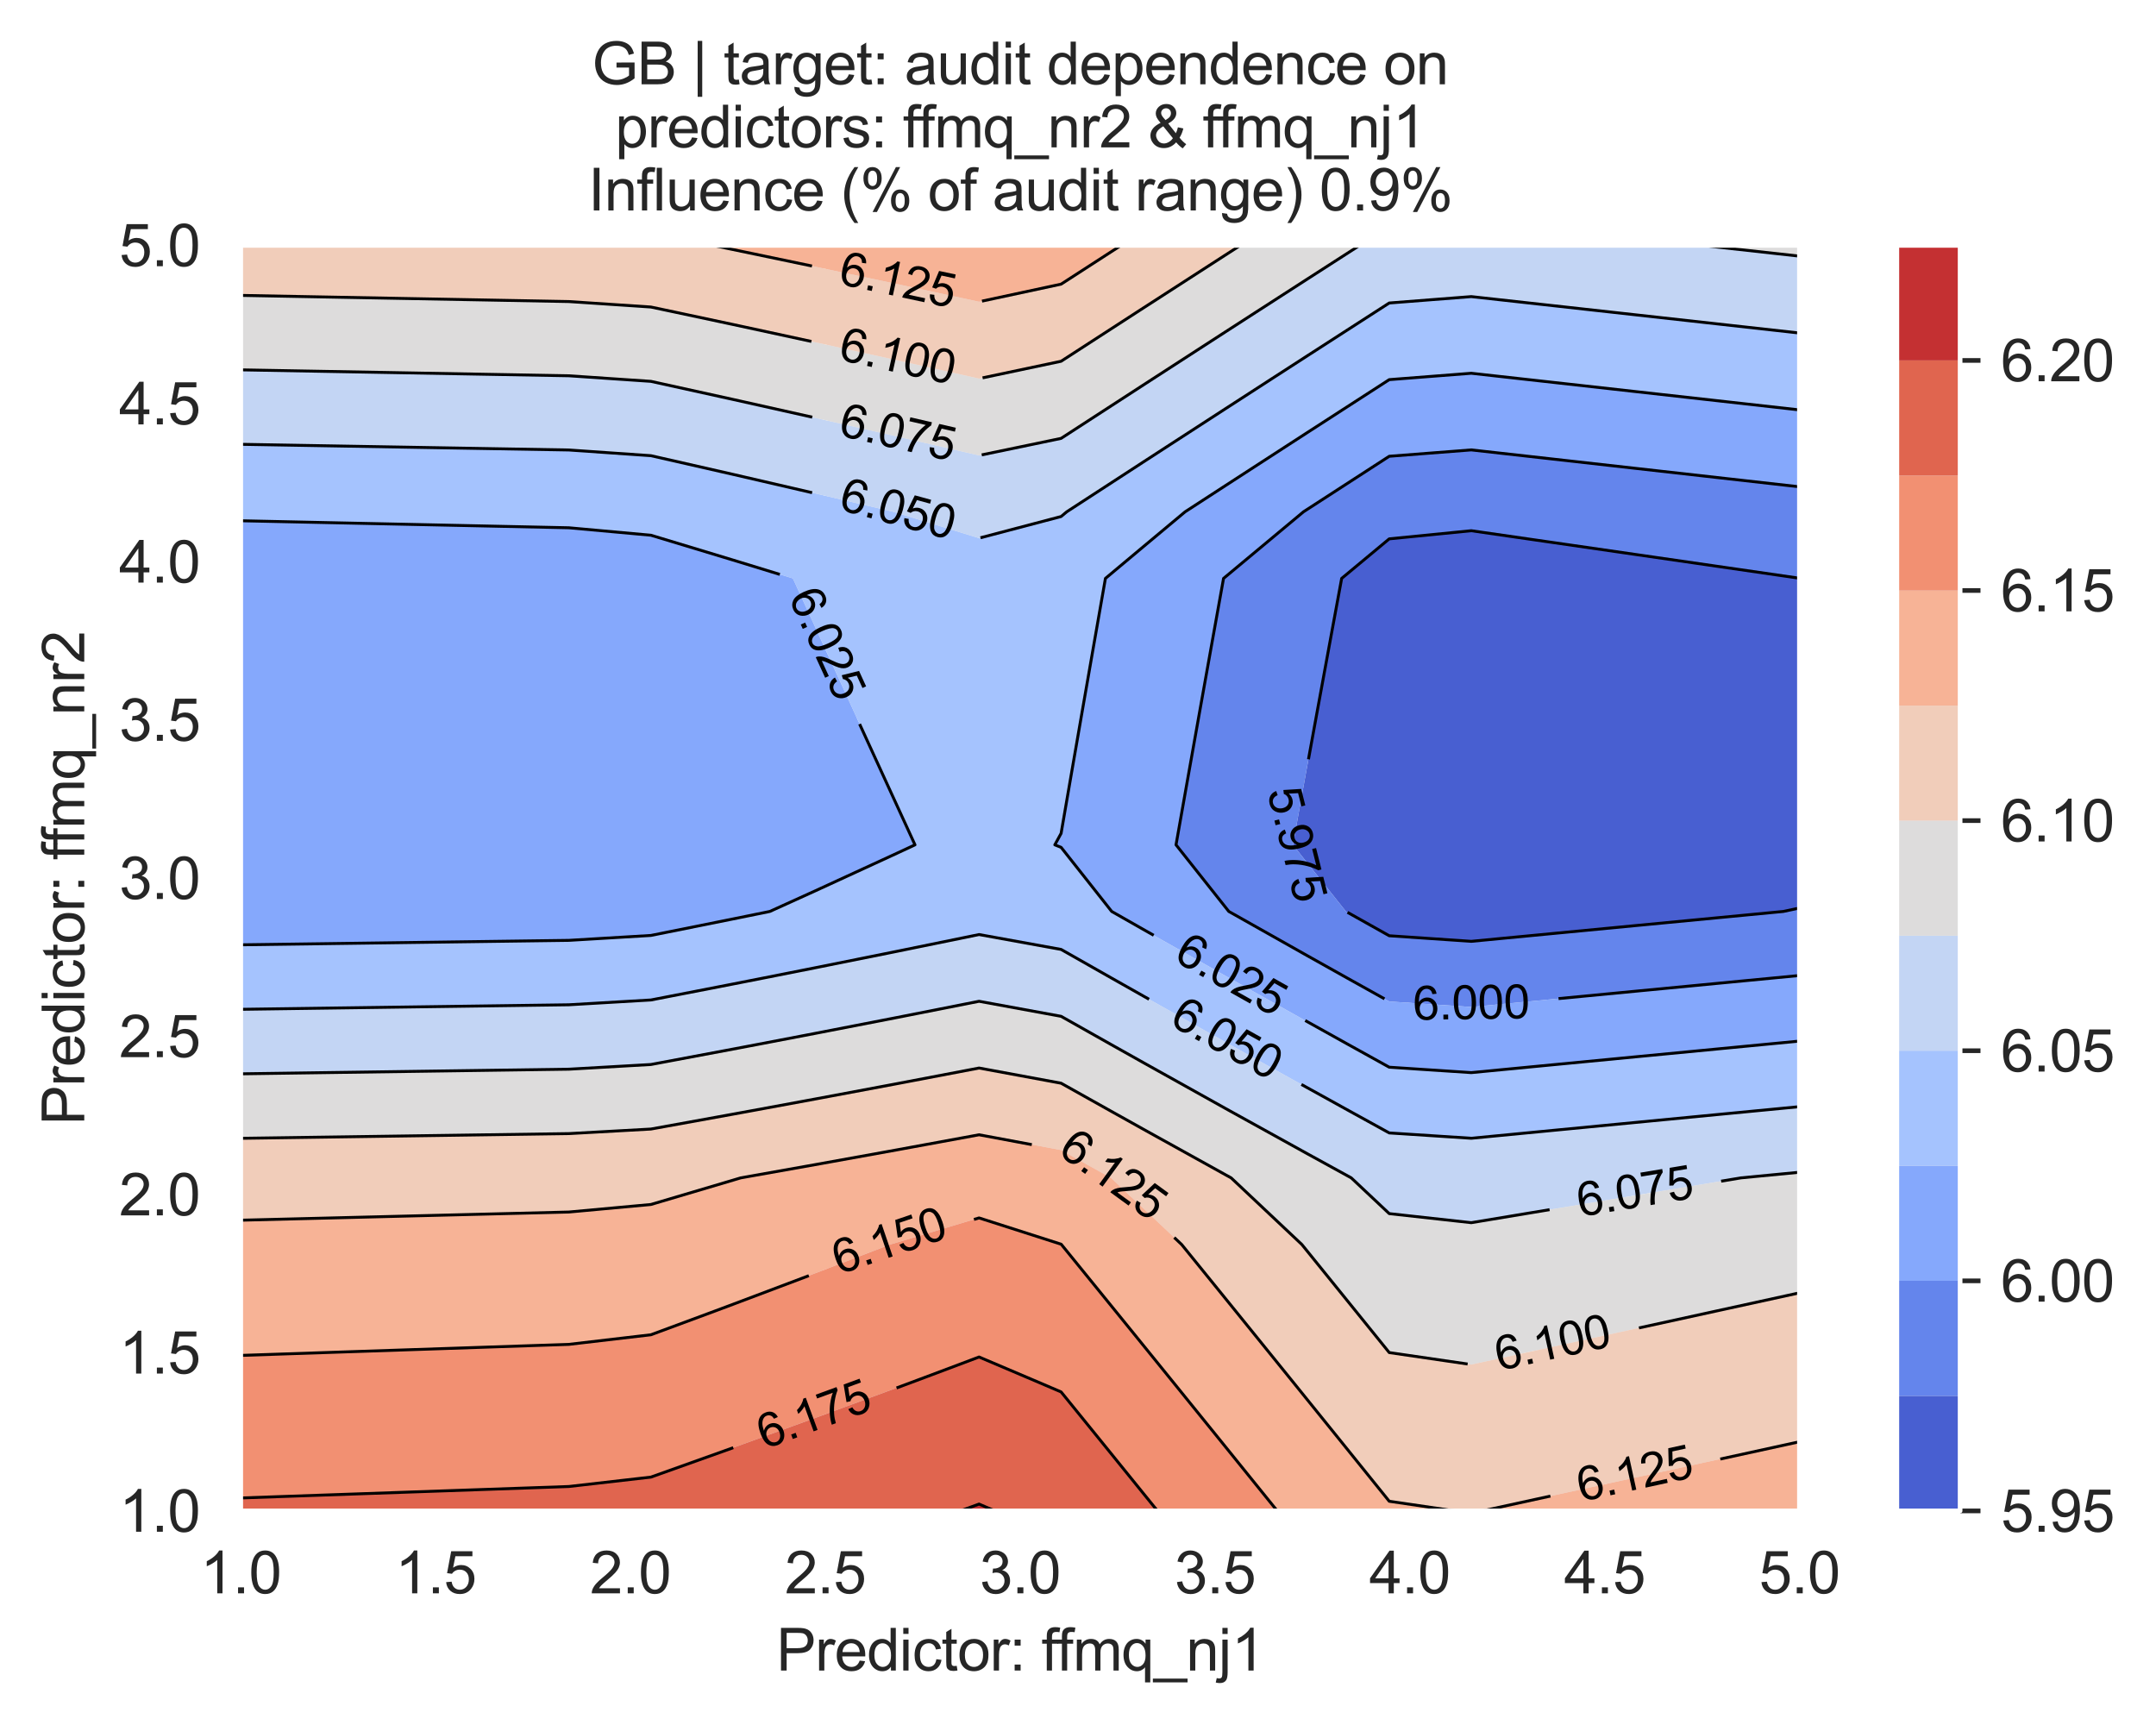 <?xml version="1.0" encoding="utf-8" standalone="no"?>
<!DOCTYPE svg PUBLIC "-//W3C//DTD SVG 1.1//EN"
  "http://www.w3.org/Graphics/SVG/1.1/DTD/svg11.dtd">
<svg xmlns:xlink="http://www.w3.org/1999/xlink" width="370.48pt" height="296.33pt" viewBox="0 0 370.48 296.33" xmlns="http://www.w3.org/2000/svg" version="1.1">
 <defs>
  <style type="text/css">*{stroke-linejoin: round; stroke-linecap: butt}</style>
 </defs>
 <g id="figure_1">
  <g id="patch_1">
   <path d="M 0 296.33 
L 370.48 296.33 
L 370.48 0 
L 0 0 
z
" style="fill: #ffffff"/>
  </g>
  <g id="axes_1">
   <g id="patch_2">
    <path d="M 41.367 259.6 
L 309.207 259.6 
L 309.207 42.16 
L 41.367 42.16 
z
" style="fill: #eaeaf2"/>
   </g>
   <g id="matplotlib.axis_1">
    <g id="xtick_1">
     <g id="line2d_1">
      <path d="M 41.367 259.6 
L 41.367 42.16 
" clip-path="url(#pccb7ce7823)" style="fill: none; stroke: #ffffff; stroke-width: 0.8; stroke-linecap: round"/>
     </g>
     <g id="text_1">
      <!-- 1.0 -->
      <g style="fill: #262626" transform="translate(34.417 273.758)scale(0.1 -0.1)">
       <defs>
        <path id="ArialMT-31" d="M 2384 0 
L 1822 0 
L 1822 3584 
Q 1619 3391 1289 3197 
Q 959 3003 697 2906 
L 697 3450 
Q 1169 3672 1522 3987 
Q 1875 4303 2022 4600 
L 2384 4600 
L 2384 0 
z
" transform="scale(0.016)"/>
        <path id="ArialMT-2e" d="M 581 0 
L 581 641 
L 1222 641 
L 1222 0 
L 581 0 
z
" transform="scale(0.016)"/>
        <path id="ArialMT-30" d="M 266 2259 
Q 266 3072 433 3567 
Q 600 4063 929 4331 
Q 1259 4600 1759 4600 
Q 2128 4600 2406 4451 
Q 2684 4303 2865 4023 
Q 3047 3744 3150 3342 
Q 3253 2941 3253 2259 
Q 3253 1453 3087 958 
Q 2922 463 2592 192 
Q 2263 -78 1759 -78 
Q 1097 -78 719 397 
Q 266 969 266 2259 
z
M 844 2259 
Q 844 1131 1108 757 
Q 1372 384 1759 384 
Q 2147 384 2411 759 
Q 2675 1134 2675 2259 
Q 2675 3391 2411 3762 
Q 2147 4134 1753 4134 
Q 1366 4134 1134 3806 
Q 844 3388 844 2259 
z
" transform="scale(0.016)"/>
       </defs>
       <use xlink:href="#ArialMT-31"/>
       <use xlink:href="#ArialMT-2e" x="55.615"/>
       <use xlink:href="#ArialMT-30" x="83.398"/>
      </g>
     </g>
    </g>
    <g id="xtick_2">
     <g id="line2d_2">
      <path d="M 74.847 259.6 
L 74.847 42.16 
" clip-path="url(#pccb7ce7823)" style="fill: none; stroke: #ffffff; stroke-width: 0.8; stroke-linecap: round"/>
     </g>
     <g id="text_2">
      <!-- 1.5 -->
      <g style="fill: #262626" transform="translate(67.897 273.758)scale(0.1 -0.1)">
       <defs>
        <path id="ArialMT-35" d="M 266 1200 
L 856 1250 
Q 922 819 1161 601 
Q 1400 384 1738 384 
Q 2144 384 2425 690 
Q 2706 997 2706 1503 
Q 2706 1984 2436 2262 
Q 2166 2541 1728 2541 
Q 1456 2541 1237 2417 
Q 1019 2294 894 2097 
L 366 2166 
L 809 4519 
L 3088 4519 
L 3088 3981 
L 1259 3981 
L 1013 2750 
Q 1425 3038 1878 3038 
Q 2478 3038 2890 2622 
Q 3303 2206 3303 1553 
Q 3303 931 2941 478 
Q 2500 -78 1738 -78 
Q 1113 -78 717 272 
Q 322 622 266 1200 
z
" transform="scale(0.016)"/>
       </defs>
       <use xlink:href="#ArialMT-31"/>
       <use xlink:href="#ArialMT-2e" x="55.615"/>
       <use xlink:href="#ArialMT-35" x="83.398"/>
      </g>
     </g>
    </g>
    <g id="xtick_3">
     <g id="line2d_3">
      <path d="M 108.327 259.6 
L 108.327 42.16 
" clip-path="url(#pccb7ce7823)" style="fill: none; stroke: #ffffff; stroke-width: 0.8; stroke-linecap: round"/>
     </g>
     <g id="text_3">
      <!-- 2.0 -->
      <g style="fill: #262626" transform="translate(101.377 273.758)scale(0.1 -0.1)">
       <defs>
        <path id="ArialMT-32" d="M 3222 541 
L 3222 0 
L 194 0 
Q 188 203 259 391 
Q 375 700 629 1000 
Q 884 1300 1366 1694 
Q 2113 2306 2375 2664 
Q 2638 3022 2638 3341 
Q 2638 3675 2398 3904 
Q 2159 4134 1775 4134 
Q 1369 4134 1125 3890 
Q 881 3647 878 3216 
L 300 3275 
Q 359 3922 746 4261 
Q 1134 4600 1788 4600 
Q 2447 4600 2831 4234 
Q 3216 3869 3216 3328 
Q 3216 3053 3103 2787 
Q 2991 2522 2730 2228 
Q 2469 1934 1863 1422 
Q 1356 997 1212 845 
Q 1069 694 975 541 
L 3222 541 
z
" transform="scale(0.016)"/>
       </defs>
       <use xlink:href="#ArialMT-32"/>
       <use xlink:href="#ArialMT-2e" x="55.615"/>
       <use xlink:href="#ArialMT-30" x="83.398"/>
      </g>
     </g>
    </g>
    <g id="xtick_4">
     <g id="line2d_4">
      <path d="M 141.807 259.6 
L 141.807 42.16 
" clip-path="url(#pccb7ce7823)" style="fill: none; stroke: #ffffff; stroke-width: 0.8; stroke-linecap: round"/>
     </g>
     <g id="text_4">
      <!-- 2.5 -->
      <g style="fill: #262626" transform="translate(134.857 273.758)scale(0.1 -0.1)">
       <use xlink:href="#ArialMT-32"/>
       <use xlink:href="#ArialMT-2e" x="55.615"/>
       <use xlink:href="#ArialMT-35" x="83.398"/>
      </g>
     </g>
    </g>
    <g id="xtick_5">
     <g id="line2d_5">
      <path d="M 175.287 259.6 
L 175.287 42.16 
" clip-path="url(#pccb7ce7823)" style="fill: none; stroke: #ffffff; stroke-width: 0.8; stroke-linecap: round"/>
     </g>
     <g id="text_5">
      <!-- 3.0 -->
      <g style="fill: #262626" transform="translate(168.337 273.758)scale(0.1 -0.1)">
       <defs>
        <path id="ArialMT-33" d="M 269 1209 
L 831 1284 
Q 928 806 1161 595 
Q 1394 384 1728 384 
Q 2125 384 2398 659 
Q 2672 934 2672 1341 
Q 2672 1728 2419 1979 
Q 2166 2231 1775 2231 
Q 1616 2231 1378 2169 
L 1441 2663 
Q 1497 2656 1531 2656 
Q 1891 2656 2178 2843 
Q 2466 3031 2466 3422 
Q 2466 3731 2256 3934 
Q 2047 4138 1716 4138 
Q 1388 4138 1169 3931 
Q 950 3725 888 3313 
L 325 3413 
Q 428 3978 793 4289 
Q 1159 4600 1703 4600 
Q 2078 4600 2393 4439 
Q 2709 4278 2876 4000 
Q 3044 3722 3044 3409 
Q 3044 3113 2884 2869 
Q 2725 2625 2413 2481 
Q 2819 2388 3044 2092 
Q 3269 1797 3269 1353 
Q 3269 753 2831 336 
Q 2394 -81 1725 -81 
Q 1122 -81 723 278 
Q 325 638 269 1209 
z
" transform="scale(0.016)"/>
       </defs>
       <use xlink:href="#ArialMT-33"/>
       <use xlink:href="#ArialMT-2e" x="55.615"/>
       <use xlink:href="#ArialMT-30" x="83.398"/>
      </g>
     </g>
    </g>
    <g id="xtick_6">
     <g id="line2d_6">
      <path d="M 208.767 259.6 
L 208.767 42.16 
" clip-path="url(#pccb7ce7823)" style="fill: none; stroke: #ffffff; stroke-width: 0.8; stroke-linecap: round"/>
     </g>
     <g id="text_6">
      <!-- 3.5 -->
      <g style="fill: #262626" transform="translate(201.817 273.758)scale(0.1 -0.1)">
       <use xlink:href="#ArialMT-33"/>
       <use xlink:href="#ArialMT-2e" x="55.615"/>
       <use xlink:href="#ArialMT-35" x="83.398"/>
      </g>
     </g>
    </g>
    <g id="xtick_7">
     <g id="line2d_7">
      <path d="M 242.247 259.6 
L 242.247 42.16 
" clip-path="url(#pccb7ce7823)" style="fill: none; stroke: #ffffff; stroke-width: 0.8; stroke-linecap: round"/>
     </g>
     <g id="text_7">
      <!-- 4.0 -->
      <g style="fill: #262626" transform="translate(235.297 273.758)scale(0.1 -0.1)">
       <defs>
        <path id="ArialMT-34" d="M 2069 0 
L 2069 1097 
L 81 1097 
L 81 1613 
L 2172 4581 
L 2631 4581 
L 2631 1613 
L 3250 1613 
L 3250 1097 
L 2631 1097 
L 2631 0 
L 2069 0 
z
M 2069 1613 
L 2069 3678 
L 634 1613 
L 2069 1613 
z
" transform="scale(0.016)"/>
       </defs>
       <use xlink:href="#ArialMT-34"/>
       <use xlink:href="#ArialMT-2e" x="55.615"/>
       <use xlink:href="#ArialMT-30" x="83.398"/>
      </g>
     </g>
    </g>
    <g id="xtick_8">
     <g id="line2d_8">
      <path d="M 275.727 259.6 
L 275.727 42.16 
" clip-path="url(#pccb7ce7823)" style="fill: none; stroke: #ffffff; stroke-width: 0.8; stroke-linecap: round"/>
     </g>
     <g id="text_8">
      <!-- 4.5 -->
      <g style="fill: #262626" transform="translate(268.777 273.758)scale(0.1 -0.1)">
       <use xlink:href="#ArialMT-34"/>
       <use xlink:href="#ArialMT-2e" x="55.615"/>
       <use xlink:href="#ArialMT-35" x="83.398"/>
      </g>
     </g>
    </g>
    <g id="xtick_9">
     <g id="line2d_9">
      <path d="M 309.207 259.6 
L 309.207 42.16 
" clip-path="url(#pccb7ce7823)" style="fill: none; stroke: #ffffff; stroke-width: 0.8; stroke-linecap: round"/>
     </g>
     <g id="text_9">
      <!-- 5.0 -->
      <g style="fill: #262626" transform="translate(302.257 273.758)scale(0.1 -0.1)">
       <use xlink:href="#ArialMT-35"/>
       <use xlink:href="#ArialMT-2e" x="55.615"/>
       <use xlink:href="#ArialMT-30" x="83.398"/>
      </g>
     </g>
    </g>
    <g id="text_10">
     <!-- Predictor: ffmq_nj1 -->
     <g style="fill: #262626" transform="translate(133.415 287.025)scale(0.1 -0.1)">
      <defs>
       <path id="ArialMT-50" d="M 494 0 
L 494 4581 
L 2222 4581 
Q 2678 4581 2919 4538 
Q 3256 4481 3484 4323 
Q 3713 4166 3852 3881 
Q 3991 3597 3991 3256 
Q 3991 2672 3619 2267 
Q 3247 1863 2275 1863 
L 1100 1863 
L 1100 0 
L 494 0 
z
M 1100 2403 
L 2284 2403 
Q 2872 2403 3119 2622 
Q 3366 2841 3366 3238 
Q 3366 3525 3220 3729 
Q 3075 3934 2838 4000 
Q 2684 4041 2272 4041 
L 1100 4041 
L 1100 2403 
z
" transform="scale(0.016)"/>
       <path id="ArialMT-72" d="M 416 0 
L 416 3319 
L 922 3319 
L 922 2816 
Q 1116 3169 1280 3281 
Q 1444 3394 1641 3394 
Q 1925 3394 2219 3213 
L 2025 2691 
Q 1819 2813 1613 2813 
Q 1428 2813 1281 2702 
Q 1134 2591 1072 2394 
Q 978 2094 978 1738 
L 978 0 
L 416 0 
z
" transform="scale(0.016)"/>
       <path id="ArialMT-65" d="M 2694 1069 
L 3275 997 
Q 3138 488 2766 206 
Q 2394 -75 1816 -75 
Q 1088 -75 661 373 
Q 234 822 234 1631 
Q 234 2469 665 2931 
Q 1097 3394 1784 3394 
Q 2450 3394 2872 2941 
Q 3294 2488 3294 1666 
Q 3294 1616 3291 1516 
L 816 1516 
Q 847 969 1125 678 
Q 1403 388 1819 388 
Q 2128 388 2347 550 
Q 2566 713 2694 1069 
z
M 847 1978 
L 2700 1978 
Q 2663 2397 2488 2606 
Q 2219 2931 1791 2931 
Q 1403 2931 1139 2672 
Q 875 2413 847 1978 
z
" transform="scale(0.016)"/>
       <path id="ArialMT-64" d="M 2575 0 
L 2575 419 
Q 2259 -75 1647 -75 
Q 1250 -75 917 144 
Q 584 363 401 755 
Q 219 1147 219 1656 
Q 219 2153 384 2558 
Q 550 2963 881 3178 
Q 1213 3394 1622 3394 
Q 1922 3394 2156 3267 
Q 2391 3141 2538 2938 
L 2538 4581 
L 3097 4581 
L 3097 0 
L 2575 0 
z
M 797 1656 
Q 797 1019 1065 703 
Q 1334 388 1700 388 
Q 2069 388 2326 689 
Q 2584 991 2584 1609 
Q 2584 2291 2321 2609 
Q 2059 2928 1675 2928 
Q 1300 2928 1048 2622 
Q 797 2316 797 1656 
z
" transform="scale(0.016)"/>
       <path id="ArialMT-69" d="M 425 3934 
L 425 4581 
L 988 4581 
L 988 3934 
L 425 3934 
z
M 425 0 
L 425 3319 
L 988 3319 
L 988 0 
L 425 0 
z
" transform="scale(0.016)"/>
       <path id="ArialMT-63" d="M 2588 1216 
L 3141 1144 
Q 3050 572 2676 248 
Q 2303 -75 1759 -75 
Q 1078 -75 664 370 
Q 250 816 250 1647 
Q 250 2184 428 2587 
Q 606 2991 970 3192 
Q 1334 3394 1763 3394 
Q 2303 3394 2647 3120 
Q 2991 2847 3088 2344 
L 2541 2259 
Q 2463 2594 2264 2762 
Q 2066 2931 1784 2931 
Q 1359 2931 1093 2626 
Q 828 2322 828 1663 
Q 828 994 1084 691 
Q 1341 388 1753 388 
Q 2084 388 2306 591 
Q 2528 794 2588 1216 
z
" transform="scale(0.016)"/>
       <path id="ArialMT-74" d="M 1650 503 
L 1731 6 
Q 1494 -44 1306 -44 
Q 1000 -44 831 53 
Q 663 150 594 308 
Q 525 466 525 972 
L 525 2881 
L 113 2881 
L 113 3319 
L 525 3319 
L 525 4141 
L 1084 4478 
L 1084 3319 
L 1650 3319 
L 1650 2881 
L 1084 2881 
L 1084 941 
Q 1084 700 1114 631 
Q 1144 563 1211 522 
Q 1278 481 1403 481 
Q 1497 481 1650 503 
z
" transform="scale(0.016)"/>
       <path id="ArialMT-6f" d="M 213 1659 
Q 213 2581 725 3025 
Q 1153 3394 1769 3394 
Q 2453 3394 2887 2945 
Q 3322 2497 3322 1706 
Q 3322 1066 3130 698 
Q 2938 331 2570 128 
Q 2203 -75 1769 -75 
Q 1072 -75 642 372 
Q 213 819 213 1659 
z
M 791 1659 
Q 791 1022 1069 705 
Q 1347 388 1769 388 
Q 2188 388 2466 706 
Q 2744 1025 2744 1678 
Q 2744 2294 2464 2611 
Q 2184 2928 1769 2928 
Q 1347 2928 1069 2612 
Q 791 2297 791 1659 
z
" transform="scale(0.016)"/>
       <path id="ArialMT-3a" d="M 578 2678 
L 578 3319 
L 1219 3319 
L 1219 2678 
L 578 2678 
z
M 578 0 
L 578 641 
L 1219 641 
L 1219 0 
L 578 0 
z
" transform="scale(0.016)"/>
       <path id="ArialMT-20" transform="scale(0.016)"/>
       <path id="ArialMT-66" d="M 556 0 
L 556 2881 
L 59 2881 
L 59 3319 
L 556 3319 
L 556 3672 
Q 556 4006 616 4169 
Q 697 4388 901 4523 
Q 1106 4659 1475 4659 
Q 1713 4659 2000 4603 
L 1916 4113 
Q 1741 4144 1584 4144 
Q 1328 4144 1222 4034 
Q 1116 3925 1116 3625 
L 1116 3319 
L 1763 3319 
L 1763 2881 
L 1116 2881 
L 1116 0 
L 556 0 
z
" transform="scale(0.016)"/>
       <path id="ArialMT-6d" d="M 422 0 
L 422 3319 
L 925 3319 
L 925 2853 
Q 1081 3097 1340 3245 
Q 1600 3394 1931 3394 
Q 2300 3394 2536 3241 
Q 2772 3088 2869 2813 
Q 3263 3394 3894 3394 
Q 4388 3394 4653 3120 
Q 4919 2847 4919 2278 
L 4919 0 
L 4359 0 
L 4359 2091 
Q 4359 2428 4304 2576 
Q 4250 2725 4106 2815 
Q 3963 2906 3769 2906 
Q 3419 2906 3187 2673 
Q 2956 2441 2956 1928 
L 2956 0 
L 2394 0 
L 2394 2156 
Q 2394 2531 2256 2718 
Q 2119 2906 1806 2906 
Q 1569 2906 1367 2781 
Q 1166 2656 1075 2415 
Q 984 2175 984 1722 
L 984 0 
L 422 0 
z
" transform="scale(0.016)"/>
       <path id="ArialMT-71" d="M 2538 -1272 
L 2538 353 
Q 2406 169 2170 47 
Q 1934 -75 1669 -75 
Q 1078 -75 651 397 
Q 225 869 225 1691 
Q 225 2191 398 2587 
Q 572 2984 901 3189 
Q 1231 3394 1625 3394 
Q 2241 3394 2594 2875 
L 2594 3319 
L 3100 3319 
L 3100 -1272 
L 2538 -1272 
z
M 803 1669 
Q 803 1028 1072 708 
Q 1341 388 1716 388 
Q 2075 388 2334 692 
Q 2594 997 2594 1619 
Q 2594 2281 2320 2615 
Q 2047 2950 1678 2950 
Q 1313 2950 1058 2639 
Q 803 2328 803 1669 
z
" transform="scale(0.016)"/>
       <path id="ArialMT-5f" d="M -97 -1272 
L -97 -866 
L 3631 -866 
L 3631 -1272 
L -97 -1272 
z
" transform="scale(0.016)"/>
       <path id="ArialMT-6e" d="M 422 0 
L 422 3319 
L 928 3319 
L 928 2847 
Q 1294 3394 1984 3394 
Q 2284 3394 2536 3286 
Q 2788 3178 2913 3003 
Q 3038 2828 3088 2588 
Q 3119 2431 3119 2041 
L 3119 0 
L 2556 0 
L 2556 2019 
Q 2556 2363 2490 2533 
Q 2425 2703 2258 2804 
Q 2091 2906 1866 2906 
Q 1506 2906 1245 2678 
Q 984 2450 984 1813 
L 984 0 
L 422 0 
z
" transform="scale(0.016)"/>
       <path id="ArialMT-6a" d="M 419 3928 
L 419 4581 
L 981 4581 
L 981 3928 
L 419 3928 
z
M -294 -1288 
L -188 -809 
Q -19 -853 78 -853 
Q 250 -853 334 -739 
Q 419 -625 419 -169 
L 419 3319 
L 981 3319 
L 981 -181 
Q 981 -794 822 -1034 
Q 619 -1347 147 -1347 
Q -81 -1347 -294 -1288 
z
" transform="scale(0.016)"/>
      </defs>
      <use xlink:href="#ArialMT-50"/>
      <use xlink:href="#ArialMT-72" x="66.699"/>
      <use xlink:href="#ArialMT-65" x="100"/>
      <use xlink:href="#ArialMT-64" x="155.615"/>
      <use xlink:href="#ArialMT-69" x="211.23"/>
      <use xlink:href="#ArialMT-63" x="233.447"/>
      <use xlink:href="#ArialMT-74" x="283.447"/>
      <use xlink:href="#ArialMT-6f" x="311.23"/>
      <use xlink:href="#ArialMT-72" x="366.846"/>
      <use xlink:href="#ArialMT-3a" x="400.146"/>
      <use xlink:href="#ArialMT-20" x="427.93"/>
      <use xlink:href="#ArialMT-66" x="455.713"/>
      <use xlink:href="#ArialMT-66" x="481.746"/>
      <use xlink:href="#ArialMT-6d" x="509.529"/>
      <use xlink:href="#ArialMT-71" x="592.83"/>
      <use xlink:href="#ArialMT-5f" x="648.445"/>
      <use xlink:href="#ArialMT-6e" x="704.061"/>
      <use xlink:href="#ArialMT-6a" x="759.676"/>
      <use xlink:href="#ArialMT-31" x="781.893"/>
     </g>
    </g>
   </g>
   <g id="matplotlib.axis_2">
    <g id="ytick_1">
     <g id="line2d_10">
      <path d="M 41.367 259.6 
L 309.207 259.6 
" clip-path="url(#pccb7ce7823)" style="fill: none; stroke: #ffffff; stroke-width: 0.8; stroke-linecap: round"/>
     </g>
     <g id="text_11">
      <!-- 1.0 -->
      <g style="fill: #262626" transform="translate(20.467 263.179)scale(0.1 -0.1)">
       <use xlink:href="#ArialMT-31"/>
       <use xlink:href="#ArialMT-2e" x="55.615"/>
       <use xlink:href="#ArialMT-30" x="83.398"/>
      </g>
     </g>
    </g>
    <g id="ytick_2">
     <g id="line2d_11">
      <path d="M 41.367 232.42 
L 309.207 232.42 
" clip-path="url(#pccb7ce7823)" style="fill: none; stroke: #ffffff; stroke-width: 0.8; stroke-linecap: round"/>
     </g>
     <g id="text_12">
      <!-- 1.5 -->
      <g style="fill: #262626" transform="translate(20.467 235.999)scale(0.1 -0.1)">
       <use xlink:href="#ArialMT-31"/>
       <use xlink:href="#ArialMT-2e" x="55.615"/>
       <use xlink:href="#ArialMT-35" x="83.398"/>
      </g>
     </g>
    </g>
    <g id="ytick_3">
     <g id="line2d_12">
      <path d="M 41.367 205.24 
L 309.207 205.24 
" clip-path="url(#pccb7ce7823)" style="fill: none; stroke: #ffffff; stroke-width: 0.8; stroke-linecap: round"/>
     </g>
     <g id="text_13">
      <!-- 2.0 -->
      <g style="fill: #262626" transform="translate(20.467 208.819)scale(0.1 -0.1)">
       <use xlink:href="#ArialMT-32"/>
       <use xlink:href="#ArialMT-2e" x="55.615"/>
       <use xlink:href="#ArialMT-30" x="83.398"/>
      </g>
     </g>
    </g>
    <g id="ytick_4">
     <g id="line2d_13">
      <path d="M 41.367 178.06 
L 309.207 178.06 
" clip-path="url(#pccb7ce7823)" style="fill: none; stroke: #ffffff; stroke-width: 0.8; stroke-linecap: round"/>
     </g>
     <g id="text_14">
      <!-- 2.5 -->
      <g style="fill: #262626" transform="translate(20.467 181.639)scale(0.1 -0.1)">
       <use xlink:href="#ArialMT-32"/>
       <use xlink:href="#ArialMT-2e" x="55.615"/>
       <use xlink:href="#ArialMT-35" x="83.398"/>
      </g>
     </g>
    </g>
    <g id="ytick_5">
     <g id="line2d_14">
      <path d="M 41.367 150.88 
L 309.207 150.88 
" clip-path="url(#pccb7ce7823)" style="fill: none; stroke: #ffffff; stroke-width: 0.8; stroke-linecap: round"/>
     </g>
     <g id="text_15">
      <!-- 3.0 -->
      <g style="fill: #262626" transform="translate(20.467 154.459)scale(0.1 -0.1)">
       <use xlink:href="#ArialMT-33"/>
       <use xlink:href="#ArialMT-2e" x="55.615"/>
       <use xlink:href="#ArialMT-30" x="83.398"/>
      </g>
     </g>
    </g>
    <g id="ytick_6">
     <g id="line2d_15">
      <path d="M 41.367 123.7 
L 309.207 123.7 
" clip-path="url(#pccb7ce7823)" style="fill: none; stroke: #ffffff; stroke-width: 0.8; stroke-linecap: round"/>
     </g>
     <g id="text_16">
      <!-- 3.5 -->
      <g style="fill: #262626" transform="translate(20.467 127.279)scale(0.1 -0.1)">
       <use xlink:href="#ArialMT-33"/>
       <use xlink:href="#ArialMT-2e" x="55.615"/>
       <use xlink:href="#ArialMT-35" x="83.398"/>
      </g>
     </g>
    </g>
    <g id="ytick_7">
     <g id="line2d_16">
      <path d="M 41.367 96.52 
L 309.207 96.52 
" clip-path="url(#pccb7ce7823)" style="fill: none; stroke: #ffffff; stroke-width: 0.8; stroke-linecap: round"/>
     </g>
     <g id="text_17">
      <!-- 4.0 -->
      <g style="fill: #262626" transform="translate(20.467 100.099)scale(0.1 -0.1)">
       <use xlink:href="#ArialMT-34"/>
       <use xlink:href="#ArialMT-2e" x="55.615"/>
       <use xlink:href="#ArialMT-30" x="83.398"/>
      </g>
     </g>
    </g>
    <g id="ytick_8">
     <g id="line2d_17">
      <path d="M 41.367 69.34 
L 309.207 69.34 
" clip-path="url(#pccb7ce7823)" style="fill: none; stroke: #ffffff; stroke-width: 0.8; stroke-linecap: round"/>
     </g>
     <g id="text_18">
      <!-- 4.5 -->
      <g style="fill: #262626" transform="translate(20.467 72.919)scale(0.1 -0.1)">
       <use xlink:href="#ArialMT-34"/>
       <use xlink:href="#ArialMT-2e" x="55.615"/>
       <use xlink:href="#ArialMT-35" x="83.398"/>
      </g>
     </g>
    </g>
    <g id="ytick_9">
     <g id="line2d_18">
      <path d="M 41.367 42.16 
L 309.207 42.16 
" clip-path="url(#pccb7ce7823)" style="fill: none; stroke: #ffffff; stroke-width: 0.8; stroke-linecap: round"/>
     </g>
     <g id="text_19">
      <!-- 5.0 -->
      <g style="fill: #262626" transform="translate(20.467 45.739)scale(0.1 -0.1)">
       <use xlink:href="#ArialMT-35"/>
       <use xlink:href="#ArialMT-2e" x="55.615"/>
       <use xlink:href="#ArialMT-30" x="83.398"/>
      </g>
     </g>
    </g>
    <g id="text_20">
     <!-- Predictor: ffmq_nr2 -->
     <g style="fill: #262626" transform="translate(14.48 193.307)rotate(-90)scale(0.1 -0.1)">
      <use xlink:href="#ArialMT-50"/>
      <use xlink:href="#ArialMT-72" x="66.699"/>
      <use xlink:href="#ArialMT-65" x="100"/>
      <use xlink:href="#ArialMT-64" x="155.615"/>
      <use xlink:href="#ArialMT-69" x="211.23"/>
      <use xlink:href="#ArialMT-63" x="233.447"/>
      <use xlink:href="#ArialMT-74" x="283.447"/>
      <use xlink:href="#ArialMT-6f" x="311.23"/>
      <use xlink:href="#ArialMT-72" x="366.846"/>
      <use xlink:href="#ArialMT-3a" x="400.146"/>
      <use xlink:href="#ArialMT-20" x="427.93"/>
      <use xlink:href="#ArialMT-66" x="455.713"/>
      <use xlink:href="#ArialMT-66" x="481.746"/>
      <use xlink:href="#ArialMT-6d" x="509.529"/>
      <use xlink:href="#ArialMT-71" x="592.83"/>
      <use xlink:href="#ArialMT-5f" x="648.445"/>
      <use xlink:href="#ArialMT-6e" x="704.061"/>
      <use xlink:href="#ArialMT-72" x="759.676"/>
      <use xlink:href="#ArialMT-32" x="792.977"/>
     </g>
    </g>
   </g>
   <g id="PathCollection_1">
    <path d="M 238.723 160.779 
L 252.82 161.737 
L 266.917 160.386 
L 281.014 159.036 
L 295.11 157.687 
L 306.449 156.602 
L 309.207 156.013 
L 309.207 145.158 
L 309.207 133.714 
L 309.207 122.27 
L 309.207 110.826 
L 309.207 99.381 
L 309.207 99.35 
L 295.11 97.305 
L 281.014 95.263 
L 266.917 93.223 
L 252.82 91.186 
L 238.723 92.584 
L 230.547 99.381 
L 228.437 110.826 
L 226.338 122.27 
L 224.626 131.647 
L 224.25 133.714 
L 222.172 145.158 
L 224.626 148.246 
L 231.28 156.602 
z
" clip-path="url(#pccb7ce7823)" style="fill: #485fd1"/>
   </g>
   <g id="PathCollection_2">
    <path d="M 238.723 172.072 
L 252.82 173.016 
L 266.917 171.662 
L 281.014 170.31 
L 295.11 168.958 
L 304.616 168.047 
L 309.207 167.607 
L 309.207 156.602 
L 309.207 156.013 
L 306.449 156.602 
L 295.11 157.687 
L 281.014 159.036 
L 266.917 160.386 
L 252.82 161.737 
L 238.723 160.779 
L 231.28 156.602 
L 224.626 148.246 
L 222.172 145.158 
L 224.25 133.714 
L 224.626 131.647 
L 226.338 122.27 
L 228.437 110.826 
L 230.547 99.381 
L 238.723 92.584 
L 252.82 91.186 
L 266.917 93.223 
L 281.014 95.263 
L 295.11 97.305 
L 309.207 99.35 
L 309.207 87.937 
L 309.207 83.64 
L 295.11 82.052 
L 281.014 80.467 
L 266.917 78.883 
L 252.82 77.302 
L 238.723 78.395 
L 224.626 87.521 
L 223.984 87.937 
L 210.529 99.149 
L 210.25 99.381 
L 208.193 110.826 
L 206.146 122.27 
L 204.11 133.714 
L 202.084 145.158 
L 210.529 155.814 
L 211.155 156.602 
L 224.626 164.195 
L 231.504 168.047 
z
" clip-path="url(#pccb7ce7823)" style="fill: #6485ec"/>
   </g>
   <g id="PathCollection_3">
    <path d="M 238.723 183.365 
L 252.82 184.294 
L 266.917 182.938 
L 281.014 181.583 
L 295.11 180.229 
L 302.79 179.491 
L 309.207 178.875 
L 309.207 168.047 
L 309.207 167.607 
L 304.616 168.047 
L 295.11 168.958 
L 281.014 170.31 
L 266.917 171.662 
L 252.82 173.016 
L 238.723 172.072 
L 231.504 168.047 
L 224.626 164.195 
L 211.155 156.602 
L 210.529 155.814 
L 202.084 145.158 
L 204.11 133.714 
L 206.146 122.27 
L 208.193 110.826 
L 210.25 99.381 
L 210.529 99.149 
L 223.984 87.937 
L 224.626 87.521 
L 238.723 78.395 
L 252.82 77.302 
L 266.917 78.883 
L 281.014 80.467 
L 295.11 82.052 
L 309.207 83.64 
L 309.207 76.493 
L 309.207 70.43 
L 295.11 68.852 
L 281.014 67.277 
L 266.917 65.703 
L 261.045 65.049 
L 252.82 64.132 
L 241.027 65.049 
L 238.723 65.228 
L 224.626 74.333 
L 221.288 76.493 
L 210.529 83.466 
L 203.645 87.937 
L 196.432 93.96 
L 189.953 99.381 
L 187.949 110.826 
L 185.954 122.27 
L 183.97 133.714 
L 182.336 143.189 
L 181.257 145.158 
L 182.336 145.588 
L 191.03 156.602 
L 196.432 159.674 
L 210.529 167.64 
L 211.253 168.047 
L 224.626 175.536 
L 231.732 179.491 
z
" clip-path="url(#pccb7ce7823)" style="fill: #85a8fc"/>
    <path d="M 55.464 162.144 
L 69.561 161.952 
L 83.658 161.76 
L 97.755 161.569 
L 111.851 160.725 
L 125.948 157.892 
L 132.287 156.602 
L 140.045 153.083 
L 154.142 146.596 
L 157.23 145.158 
L 154.142 138.426 
L 151.981 133.714 
L 146.735 122.27 
L 141.49 110.826 
L 140.045 107.672 
L 136.247 99.381 
L 125.948 96.224 
L 111.851 91.961 
L 97.755 90.68 
L 83.658 90.38 
L 69.561 90.078 
L 55.464 89.777 
L 41.367 89.474 
L 41.367 99.381 
L 41.367 110.826 
L 41.367 122.27 
L 41.367 133.714 
L 41.367 145.158 
L 41.367 156.602 
L 41.367 162.335 
z
" clip-path="url(#pccb7ce7823)" style="fill: #85a8fc"/>
   </g>
   <g id="PathCollection_4">
    <path d="M 238.723 194.658 
L 252.82 195.573 
L 266.917 194.214 
L 281.014 192.856 
L 295.11 191.499 
L 300.972 190.935 
L 309.207 190.143 
L 309.207 179.491 
L 309.207 178.875 
L 302.79 179.491 
L 295.11 180.229 
L 281.014 181.583 
L 266.917 182.938 
L 252.82 184.294 
L 238.723 183.365 
L 231.732 179.491 
L 224.626 175.536 
L 211.253 168.047 
L 210.529 167.64 
L 196.432 159.674 
L 191.03 156.602 
L 182.336 145.588 
L 181.257 145.158 
L 182.336 143.189 
L 183.97 133.714 
L 185.954 122.27 
L 187.949 110.826 
L 189.953 99.381 
L 196.432 93.96 
L 203.645 87.937 
L 210.529 83.466 
L 221.288 76.493 
L 224.626 74.333 
L 238.723 65.228 
L 241.027 65.049 
L 252.82 64.132 
L 261.045 65.049 
L 266.917 65.703 
L 281.014 67.277 
L 295.11 68.852 
L 309.207 70.43 
L 309.207 65.049 
L 309.207 57.221 
L 295.11 55.653 
L 281.014 54.087 
L 276.666 53.605 
L 266.917 52.523 
L 252.82 50.962 
L 238.723 52.06 
L 236.323 53.605 
L 224.626 61.145 
L 218.582 65.049 
L 210.529 70.258 
L 200.91 76.493 
L 196.432 79.399 
L 183.305 87.937 
L 182.336 88.748 
L 168.239 92.46 
L 154.142 88.124 
L 153.53 87.937 
L 140.045 84.765 
L 125.948 81.502 
L 111.851 78.294 
L 97.755 77.317 
L 83.658 77.073 
L 69.561 76.828 
L 55.464 76.584 
L 50.242 76.493 
L 41.367 76.339 
L 41.367 76.493 
L 41.367 87.937 
L 41.367 89.474 
L 55.464 89.777 
L 69.561 90.078 
L 83.658 90.38 
L 97.755 90.68 
L 111.851 91.961 
L 125.948 96.224 
L 136.247 99.381 
L 140.045 107.672 
L 141.49 110.826 
L 146.735 122.27 
L 151.981 133.714 
L 154.142 138.426 
L 157.23 145.158 
L 154.142 146.596 
L 140.045 153.083 
L 132.287 156.602 
L 125.948 157.892 
L 111.851 160.725 
L 97.755 161.569 
L 83.658 161.76 
L 69.561 161.952 
L 55.464 162.144 
L 41.367 162.335 
L 41.367 168.047 
L 41.367 173.418 
L 55.464 173.222 
L 69.561 173.027 
L 83.658 172.832 
L 97.755 172.637 
L 111.851 171.813 
L 125.948 169.072 
L 131.164 168.047 
L 140.045 166.286 
L 154.142 163.452 
L 168.239 160.57 
L 182.336 163.129 
L 191.001 168.047 
L 196.432 171.115 
L 210.529 179.031 
L 211.352 179.491 
L 224.626 186.878 
L 231.962 190.935 
z
" clip-path="url(#pccb7ce7823)" style="fill: #a5c3fe"/>
   </g>
   <g id="PathCollection_5">
    <path d="M 238.723 208.521 
L 252.82 210.078 
L 266.917 207.736 
L 281.014 205.394 
L 295.11 203.052 
L 299.16 202.379 
L 309.207 201.411 
L 309.207 190.935 
L 309.207 190.143 
L 300.972 190.935 
L 295.11 191.499 
L 281.014 192.856 
L 266.917 194.214 
L 252.82 195.573 
L 238.723 194.658 
L 231.962 190.935 
L 224.626 186.878 
L 211.352 179.491 
L 210.529 179.031 
L 196.432 171.115 
L 191.001 168.047 
L 182.336 163.129 
L 168.239 160.57 
L 154.142 163.452 
L 140.045 166.286 
L 131.164 168.047 
L 125.948 169.072 
L 111.851 171.813 
L 97.755 172.637 
L 83.658 172.832 
L 69.561 173.027 
L 55.464 173.222 
L 41.367 173.418 
L 41.367 179.491 
L 41.367 184.501 
L 55.464 184.301 
L 69.561 184.102 
L 83.658 183.903 
L 97.755 183.705 
L 111.851 182.901 
L 125.948 180.253 
L 129.962 179.491 
L 140.045 177.56 
L 154.142 174.822 
L 168.239 172.037 
L 182.336 174.621 
L 190.972 179.491 
L 196.432 182.556 
L 210.529 190.422 
L 211.452 190.935 
L 224.626 198.22 
L 232.195 202.379 
z
" clip-path="url(#pccb7ce7823)" style="fill: #c3d5f4"/>
    <path d="M 154.142 88.124 
L 168.239 92.46 
L 182.336 88.748 
L 183.305 87.937 
L 196.432 79.399 
L 200.91 76.493 
L 210.529 70.258 
L 218.582 65.049 
L 224.626 61.145 
L 236.323 53.605 
L 238.723 52.06 
L 252.82 50.962 
L 266.917 52.523 
L 276.666 53.605 
L 281.014 54.087 
L 295.11 55.653 
L 309.207 57.221 
L 309.207 53.605 
L 309.207 44.011 
L 295.11 42.453 
L 292.461 42.16 
L 281.014 42.16 
L 266.917 42.16 
L 252.82 42.16 
L 238.723 42.16 
L 233.636 42.16 
L 224.626 47.957 
L 215.866 53.605 
L 210.529 57.05 
L 198.164 65.049 
L 196.432 66.171 
L 182.336 75.32 
L 176.708 76.493 
L 168.239 78.253 
L 160.665 76.493 
L 154.142 74.99 
L 140.045 71.782 
L 125.948 68.627 
L 111.851 65.523 
L 104.876 65.049 
L 97.755 64.565 
L 83.658 64.311 
L 69.561 64.056 
L 55.464 63.801 
L 41.367 63.546 
L 41.367 65.049 
L 41.367 76.339 
L 50.242 76.493 
L 55.464 76.584 
L 69.561 76.828 
L 83.658 77.073 
L 97.755 77.317 
L 111.851 78.294 
L 125.948 81.502 
L 140.045 84.765 
L 153.53 87.937 
z
" clip-path="url(#pccb7ce7823)" style="fill: #c3d5f4"/>
   </g>
   <g id="PathCollection_6">
    <path d="M 238.723 232.395 
L 252.82 234.454 
L 266.917 231.375 
L 281.014 228.295 
L 294.864 225.268 
L 295.11 225.214 
L 309.207 222.131 
L 309.207 213.823 
L 309.207 202.379 
L 309.207 201.411 
L 299.16 202.379 
L 295.11 203.052 
L 281.014 205.394 
L 266.917 207.736 
L 252.82 210.078 
L 238.723 208.521 
L 232.195 202.379 
L 224.626 198.22 
L 211.452 190.935 
L 210.529 190.422 
L 196.432 182.556 
L 190.972 179.491 
L 182.336 174.621 
L 168.239 172.037 
L 154.142 174.822 
L 140.045 177.56 
L 129.962 179.491 
L 125.948 180.253 
L 111.851 182.901 
L 97.755 183.705 
L 83.658 183.903 
L 69.561 184.102 
L 55.464 184.301 
L 41.367 184.501 
L 41.367 190.935 
L 41.367 195.583 
L 55.464 195.38 
L 69.561 195.177 
L 83.658 194.975 
L 97.755 194.772 
L 111.851 193.989 
L 125.948 191.433 
L 128.67 190.935 
L 140.045 188.835 
L 154.142 186.193 
L 168.239 183.505 
L 182.336 186.113 
L 190.943 190.935 
L 196.432 193.998 
L 210.529 201.814 
L 211.554 202.379 
L 223.705 213.823 
L 224.626 214.961 
L 232.965 225.268 
z
" clip-path="url(#pccb7ce7823)" style="fill: #dddcdc"/>
    <path d="M 168.239 78.253 
L 176.708 76.493 
L 182.336 75.32 
L 196.432 66.171 
L 198.164 65.049 
L 210.529 57.05 
L 215.866 53.605 
L 224.626 47.957 
L 233.636 42.16 
L 224.626 42.16 
L 213.139 42.16 
L 210.529 43.842 
L 196.432 52.942 
L 195.408 53.605 
L 182.336 62.071 
L 168.243 65.049 
L 168.239 65.05 
L 168.235 65.049 
L 154.142 61.898 
L 140.045 58.799 
L 125.948 55.751 
L 115.879 53.605 
L 111.851 52.753 
L 97.755 51.813 
L 83.658 51.549 
L 69.561 51.284 
L 55.464 51.019 
L 41.367 50.753 
L 41.367 53.605 
L 41.367 63.546 
L 55.464 63.801 
L 69.561 64.056 
L 83.658 64.311 
L 97.755 64.565 
L 104.876 65.049 
L 111.851 65.523 
L 125.948 68.627 
L 140.045 71.782 
L 154.142 74.99 
L 160.665 76.493 
z
" clip-path="url(#pccb7ce7823)" style="fill: #dddcdc"/>
    <path d="M 295.11 42.453 
L 309.207 44.011 
L 309.207 42.16 
L 295.11 42.16 
L 292.461 42.16 
z
" clip-path="url(#pccb7ce7823)" style="fill: #dddcdc"/>
   </g>
   <g id="PathCollection_7">
    <path d="M 238.723 257.942 
L 249.997 259.6 
L 252.82 259.6 
L 254.726 259.6 
L 266.917 256.943 
L 281.014 253.87 
L 295.11 250.794 
L 307.199 248.156 
L 309.207 247.718 
L 309.207 236.712 
L 309.207 225.268 
L 309.207 222.131 
L 295.11 225.214 
L 294.864 225.268 
L 281.014 228.295 
L 266.917 231.375 
L 252.82 234.454 
L 238.723 232.395 
L 232.965 225.268 
L 224.626 214.961 
L 223.705 213.823 
L 211.554 202.379 
L 210.529 201.814 
L 196.432 193.998 
L 190.943 190.935 
L 182.336 186.113 
L 168.239 183.505 
L 154.142 186.193 
L 140.045 188.835 
L 128.67 190.935 
L 125.948 191.433 
L 111.851 193.989 
L 97.755 194.772 
L 83.658 194.975 
L 69.561 195.177 
L 55.464 195.38 
L 41.367 195.583 
L 41.367 202.379 
L 41.367 209.652 
L 55.464 209.3 
L 69.561 208.948 
L 83.658 208.597 
L 97.755 208.246 
L 111.851 206.951 
L 125.948 202.777 
L 127.279 202.379 
L 140.045 200.11 
L 154.142 197.563 
L 168.239 194.973 
L 182.336 197.604 
L 190.913 202.379 
L 196.432 207.588 
L 203.046 213.823 
L 210.529 223.05 
L 212.327 225.268 
L 221.589 236.712 
L 224.626 240.47 
L 230.833 248.156 
z
" clip-path="url(#pccb7ce7823)" style="fill: #f1cdba"/>
    <path d="M 168.239 65.05 
L 168.243 65.049 
L 182.336 62.071 
L 195.408 53.605 
L 196.432 52.942 
L 210.529 43.842 
L 213.139 42.16 
L 210.529 42.16 
L 196.432 42.16 
L 192.641 42.16 
L 182.336 48.822 
L 168.239 51.847 
L 154.142 48.806 
L 140.045 45.816 
L 125.948 42.875 
L 122.486 42.16 
L 111.851 42.16 
L 97.755 42.16 
L 83.658 42.16 
L 69.561 42.16 
L 55.464 42.16 
L 41.367 42.16 
L 41.367 50.753 
L 55.464 51.019 
L 69.561 51.284 
L 83.658 51.549 
L 97.755 51.813 
L 111.851 52.753 
L 115.879 53.605 
L 125.948 55.751 
L 140.045 58.799 
L 154.142 61.898 
L 168.235 65.049 
z
" clip-path="url(#pccb7ce7823)" style="fill: #f1cdba"/>
   </g>
   <g id="PathCollection_8">
    <path d="M 210.529 248.52 
L 219.481 259.6 
L 224.626 259.6 
L 238.723 259.6 
L 249.997 259.6 
L 238.723 257.942 
L 230.833 248.156 
L 224.626 240.47 
L 221.589 236.712 
L 212.327 225.268 
L 210.529 223.05 
L 203.046 213.823 
L 196.432 207.588 
L 190.913 202.379 
L 182.336 197.604 
L 168.239 194.973 
L 154.142 197.563 
L 140.045 200.11 
L 127.279 202.379 
L 125.948 202.777 
L 111.851 206.951 
L 97.755 208.246 
L 83.658 208.597 
L 69.561 208.948 
L 55.464 209.3 
L 41.367 209.652 
L 41.367 213.823 
L 41.367 225.268 
L 41.367 232.883 
L 55.464 232.408 
L 69.561 231.933 
L 83.658 231.459 
L 97.755 230.985 
L 111.851 229.336 
L 122.831 225.268 
L 125.948 224.103 
L 140.045 218.786 
L 152.995 213.823 
L 154.142 213.483 
L 168.239 209.259 
L 182.336 213.775 
L 182.387 213.823 
L 191.688 225.268 
L 196.432 231.114 
L 200.97 236.712 
L 210.235 248.156 
z
" clip-path="url(#pccb7ce7823)" style="fill: #f7b396"/>
    <path d="M 266.917 259.6 
L 281.014 259.6 
L 295.11 259.6 
L 309.207 259.6 
L 309.207 248.156 
L 309.207 247.718 
L 307.199 248.156 
L 295.11 250.794 
L 281.014 253.87 
L 266.917 256.943 
L 254.726 259.6 
z
" clip-path="url(#pccb7ce7823)" style="fill: #f7b396"/>
    <path d="M 125.948 42.875 
L 140.045 45.816 
L 154.142 48.806 
L 168.239 51.847 
L 182.336 48.822 
L 192.641 42.16 
L 182.336 42.16 
L 168.239 42.16 
L 154.142 42.16 
L 140.045 42.16 
L 125.948 42.16 
L 122.486 42.16 
z
" clip-path="url(#pccb7ce7823)" style="fill: #f7b396"/>
   </g>
   <g id="PathCollection_9">
    <path d="M 55.464 256.882 
L 69.561 256.39 
L 83.658 255.898 
L 97.755 255.406 
L 111.851 253.792 
L 125.948 248.758 
L 127.62 248.156 
L 140.045 243.642 
L 154.142 238.442 
L 158.781 236.712 
L 168.239 233.155 
L 176.612 236.712 
L 182.336 239.155 
L 189.637 248.156 
L 196.432 256.547 
L 198.903 259.6 
L 210.529 259.6 
L 219.481 259.6 
L 210.529 248.52 
L 210.235 248.156 
L 200.97 236.712 
L 196.432 231.114 
L 191.688 225.268 
L 182.387 213.823 
L 182.336 213.775 
L 168.239 209.259 
L 154.142 213.483 
L 152.995 213.823 
L 140.045 218.786 
L 125.948 224.103 
L 122.831 225.268 
L 111.851 229.336 
L 97.755 230.985 
L 83.658 231.459 
L 69.561 231.933 
L 55.464 232.408 
L 41.367 232.883 
L 41.367 236.712 
L 41.367 248.156 
L 41.367 257.376 
z
" clip-path="url(#pccb7ce7823)" style="fill: #f29072"/>
   </g>
   <g id="PathCollection_10">
    <path d="M 55.464 259.6 
L 69.561 259.6 
L 83.658 259.6 
L 97.755 259.6 
L 111.851 259.6 
L 125.948 259.6 
L 140.045 259.6 
L 154.142 259.6 
L 164.997 259.6 
L 168.239 258.425 
L 170.955 259.6 
L 182.336 259.6 
L 196.432 259.6 
L 198.903 259.6 
L 196.432 256.547 
L 189.637 248.156 
L 182.336 239.155 
L 176.612 236.712 
L 168.239 233.155 
L 158.781 236.712 
L 154.142 238.442 
L 140.045 243.642 
L 127.62 248.156 
L 125.948 248.758 
L 111.851 253.792 
L 97.755 255.406 
L 83.658 255.898 
L 69.561 256.39 
L 55.464 256.882 
L 41.367 257.376 
L 41.367 259.6 
z
" clip-path="url(#pccb7ce7823)" style="fill: #e0654f"/>
   </g>
   <g id="PathCollection_11">
    <path d="M 168.239 259.6 
L 170.955 259.6 
L 168.239 258.425 
L 164.997 259.6 
z
" clip-path="url(#pccb7ce7823)" style="fill: #c43032"/>
   </g>
   <g id="PathCollection_12"/>
   <g id="PathCollection_13">
    <path d="M 309.207 156.013 
L 306.449 156.602 
L 295.11 157.687 
L 281.014 159.036 
L 266.917 160.386 
L 252.82 161.737 
L 238.723 160.779 
L 231.551 156.755 
" clip-path="url(#pccb7ce7823)" style="fill: none; stroke: #000000; stroke-width: 0.5"/>
    <path d="M 224.843 130.461 
L 226.338 122.27 
L 228.437 110.826 
L 230.547 99.381 
L 238.723 92.584 
L 252.82 91.186 
L 266.917 93.223 
L 281.014 95.263 
L 295.11 97.305 
L 309.207 99.35 
" clip-path="url(#pccb7ce7823)" style="fill: none; stroke: #000000; stroke-width: 0.5"/>
   </g>
   <g id="PathCollection_14">
    <path d="M 309.207 167.607 
L 304.616 168.047 
L 295.11 168.958 
L 281.014 170.31 
L 267.813 171.576 
" clip-path="url(#pccb7ce7823)" style="fill: none; stroke: #000000; stroke-width: 0.5"/>
    <path d="M 237.907 171.617 
L 231.504 168.047 
L 224.626 164.195 
L 211.155 156.602 
L 210.529 155.814 
L 202.084 145.158 
L 204.11 133.714 
L 206.146 122.27 
L 208.193 110.826 
L 210.25 99.381 
L 210.529 99.149 
L 223.984 87.937 
L 224.626 87.521 
L 238.723 78.395 
L 252.82 77.302 
L 266.917 78.883 
L 281.014 80.467 
L 295.11 82.052 
L 309.207 83.64 
" clip-path="url(#pccb7ce7823)" style="fill: none; stroke: #000000; stroke-width: 0.5"/>
   </g>
   <g id="PathCollection_15">
    <path d="M 309.207 178.875 
L 302.79 179.491 
L 295.11 180.229 
L 281.014 181.583 
L 266.917 182.938 
L 252.82 184.294 
L 238.723 183.365 
L 231.732 179.491 
L 224.626 175.536 
L 224.286 175.346 
" clip-path="url(#pccb7ce7823)" style="fill: none; stroke: #000000; stroke-width: 0.5"/>
    <path d="M 198.247 160.699 
L 196.432 159.674 
L 191.03 156.602 
L 182.336 145.588 
L 181.257 145.158 
L 182.336 143.189 
L 183.97 133.714 
L 185.954 122.27 
L 187.949 110.826 
L 189.953 99.381 
L 196.432 93.96 
L 203.645 87.937 
L 210.529 83.466 
L 221.288 76.493 
L 224.626 74.333 
L 238.723 65.228 
L 241.027 65.049 
L 252.82 64.132 
L 261.045 65.049 
L 266.917 65.703 
L 281.014 67.277 
L 295.11 68.852 
L 309.207 70.43 
" clip-path="url(#pccb7ce7823)" style="fill: none; stroke: #000000; stroke-width: 0.5"/>
    <path d="M 41.367 89.474 
L 55.464 89.777 
L 69.561 90.078 
L 83.658 90.38 
L 97.755 90.68 
L 111.851 91.961 
L 125.948 96.224 
L 134.001 98.693 
" clip-path="url(#pccb7ce7823)" style="fill: none; stroke: #000000; stroke-width: 0.5"/>
    <path d="M 147.714 124.405 
L 151.981 133.714 
L 154.142 138.426 
L 157.23 145.158 
L 154.142 146.596 
L 140.045 153.083 
L 132.287 156.602 
L 125.948 157.892 
L 111.851 160.725 
L 97.755 161.569 
L 83.658 161.76 
L 69.561 161.952 
L 55.464 162.144 
L 41.367 162.335 
" clip-path="url(#pccb7ce7823)" style="fill: none; stroke: #000000; stroke-width: 0.5"/>
   </g>
   <g id="PathCollection_16">
    <path d="M 309.207 190.143 
L 300.972 190.935 
L 295.11 191.499 
L 281.014 192.856 
L 266.917 194.214 
L 252.82 195.573 
L 238.723 194.658 
L 231.962 190.935 
L 224.626 186.878 
L 223.635 186.327 
" clip-path="url(#pccb7ce7823)" style="fill: none; stroke: #000000; stroke-width: 0.5"/>
    <path d="M 197.45 171.687 
L 196.432 171.115 
L 191.001 168.047 
L 182.336 163.129 
L 168.239 160.57 
L 154.142 163.452 
L 140.045 166.286 
L 131.164 168.047 
L 125.948 169.072 
L 111.851 171.813 
L 97.755 172.637 
L 83.658 172.832 
L 69.561 173.027 
L 55.464 173.222 
L 41.367 173.418 
" clip-path="url(#pccb7ce7823)" style="fill: none; stroke: #000000; stroke-width: 0.5"/>
    <path d="M 41.367 76.339 
L 50.242 76.493 
L 55.464 76.584 
L 69.561 76.828 
L 83.658 77.073 
L 97.755 77.317 
L 111.851 78.294 
L 125.948 81.502 
L 139.551 84.651 
" clip-path="url(#pccb7ce7823)" style="fill: none; stroke: #000000; stroke-width: 0.5"/>
    <path d="M 168.482 92.396 
L 182.336 88.748 
L 183.305 87.937 
L 196.432 79.399 
L 200.91 76.493 
L 210.529 70.258 
L 218.582 65.049 
L 224.626 61.145 
L 236.323 53.605 
L 238.723 52.06 
L 252.82 50.962 
L 266.917 52.523 
L 276.666 53.605 
L 281.014 54.087 
L 295.11 55.653 
L 309.207 57.221 
" clip-path="url(#pccb7ce7823)" style="fill: none; stroke: #000000; stroke-width: 0.5"/>
   </g>
   <g id="PathCollection_17">
    <path d="M 309.207 201.411 
L 299.16 202.379 
L 295.749 202.946 
" clip-path="url(#pccb7ce7823)" style="fill: none; stroke: #000000; stroke-width: 0.5"/>
    <path d="M 266.278 207.842 
L 252.82 210.078 
L 238.723 208.521 
L 232.195 202.379 
L 224.626 198.22 
L 211.452 190.935 
L 210.529 190.422 
L 196.432 182.556 
L 190.972 179.491 
L 182.336 174.621 
L 168.239 172.037 
L 154.142 174.822 
L 140.045 177.56 
L 129.962 179.491 
L 125.948 180.253 
L 111.851 182.901 
L 97.755 183.705 
L 83.658 183.903 
L 69.561 184.102 
L 55.464 184.301 
L 41.367 184.501 
" clip-path="url(#pccb7ce7823)" style="fill: none; stroke: #000000; stroke-width: 0.5"/>
    <path d="M 41.367 63.546 
L 55.464 63.801 
L 69.561 64.056 
L 83.658 64.311 
L 97.755 64.565 
L 104.876 65.049 
L 111.851 65.523 
L 125.948 68.627 
L 139.576 71.677 
" clip-path="url(#pccb7ce7823)" style="fill: none; stroke: #000000; stroke-width: 0.5"/>
    <path d="M 168.697 78.157 
L 176.708 76.493 
L 182.336 75.32 
L 196.432 66.171 
L 198.164 65.049 
L 210.529 57.05 
L 215.866 53.605 
L 224.626 47.957 
L 233.636 42.16 
" clip-path="url(#pccb7ce7823)" style="fill: none; stroke: #000000; stroke-width: 0.5"/>
    <path d="M 292.461 42.16 
L 295.11 42.453 
L 309.207 44.011 
" clip-path="url(#pccb7ce7823)" style="fill: none; stroke: #000000; stroke-width: 0.5"/>
   </g>
   <g id="PathCollection_18">
    <path d="M 309.207 222.131 
L 295.11 225.214 
L 294.864 225.268 
L 281.632 228.16 
" clip-path="url(#pccb7ce7823)" style="fill: none; stroke: #000000; stroke-width: 0.5"/>
    <path d="M 252.193 234.362 
L 238.723 232.395 
L 232.965 225.268 
L 224.626 214.961 
L 223.705 213.823 
L 211.554 202.379 
L 210.529 201.814 
L 196.432 193.998 
L 190.943 190.935 
L 182.336 186.113 
L 168.239 183.505 
L 154.142 186.193 
L 140.045 188.835 
L 128.67 190.935 
L 125.948 191.433 
L 111.851 193.989 
L 97.755 194.772 
L 83.658 194.975 
L 69.561 195.177 
L 55.464 195.38 
L 41.367 195.583 
" clip-path="url(#pccb7ce7823)" style="fill: none; stroke: #000000; stroke-width: 0.5"/>
    <path d="M 41.367 50.753 
L 55.464 51.019 
L 69.561 51.284 
L 83.658 51.549 
L 97.755 51.813 
L 111.851 52.753 
L 115.879 53.605 
L 125.948 55.751 
L 139.43 58.666 
" clip-path="url(#pccb7ce7823)" style="fill: none; stroke: #000000; stroke-width: 0.5"/>
    <path d="M 168.843 64.922 
L 182.336 62.071 
L 195.408 53.605 
L 196.432 52.942 
L 210.529 43.842 
L 213.139 42.16 
" clip-path="url(#pccb7ce7823)" style="fill: none; stroke: #000000; stroke-width: 0.5"/>
   </g>
   <g id="PathCollection_19">
    <path d="M 249.997 259.6 
L 238.723 257.942 
L 230.833 248.156 
L 224.626 240.47 
L 221.589 236.712 
L 212.327 225.268 
L 210.529 223.05 
L 203.046 213.823 
L 201.779 212.629 
" clip-path="url(#pccb7ce7823)" style="fill: none; stroke: #000000; stroke-width: 0.5"/>
    <path d="M 177.302 196.665 
L 168.239 194.973 
L 154.142 197.563 
L 140.045 200.11 
L 127.279 202.379 
L 125.948 202.777 
L 111.851 206.951 
L 97.755 208.246 
L 83.658 208.597 
L 69.561 208.948 
L 55.464 209.3 
L 41.367 209.652 
" clip-path="url(#pccb7ce7823)" style="fill: none; stroke: #000000; stroke-width: 0.5"/>
    <path d="M 309.207 247.718 
L 307.199 248.156 
L 295.608 250.686 
" clip-path="url(#pccb7ce7823)" style="fill: none; stroke: #000000; stroke-width: 0.5"/>
    <path d="M 266.419 257.052 
L 254.726 259.6 
" clip-path="url(#pccb7ce7823)" style="fill: none; stroke: #000000; stroke-width: 0.5"/>
    <path d="M 122.486 42.16 
L 125.948 42.875 
L 139.529 45.708 
" clip-path="url(#pccb7ce7823)" style="fill: none; stroke: #000000; stroke-width: 0.5"/>
    <path d="M 168.744 51.738 
L 182.336 48.822 
L 192.641 42.16 
" clip-path="url(#pccb7ce7823)" style="fill: none; stroke: #000000; stroke-width: 0.5"/>
   </g>
   <g id="PathCollection_20">
    <path d="M 219.481 259.6 
L 210.529 248.52 
L 210.235 248.156 
L 200.97 236.712 
L 196.432 231.114 
L 191.688 225.268 
L 182.387 213.823 
L 182.336 213.775 
L 168.239 209.259 
L 167.365 209.521 
" clip-path="url(#pccb7ce7823)" style="fill: none; stroke: #000000; stroke-width: 0.5"/>
    <path d="M 138.986 219.185 
L 125.948 224.103 
L 122.831 225.268 
L 111.851 229.336 
L 97.755 230.985 
L 83.658 231.459 
L 69.561 231.933 
L 55.464 232.408 
L 41.367 232.883 
" clip-path="url(#pccb7ce7823)" style="fill: none; stroke: #000000; stroke-width: 0.5"/>
   </g>
   <g id="PathCollection_21">
    <path d="M 198.903 259.6 
L 196.432 256.547 
L 189.637 248.156 
L 182.336 239.155 
L 176.612 236.712 
L 168.239 233.155 
L 158.781 236.712 
L 154.142 238.442 
L 154.059 238.472 
" clip-path="url(#pccb7ce7823)" style="fill: none; stroke: #000000; stroke-width: 0.5"/>
    <path d="M 126.004 248.738 
L 125.948 248.758 
L 111.851 253.792 
L 97.755 255.406 
L 83.658 255.898 
L 69.561 256.39 
L 55.464 256.882 
L 41.367 257.376 
" clip-path="url(#pccb7ce7823)" style="fill: none; stroke: #000000; stroke-width: 0.5"/>
   </g>
   <g id="PathCollection_22">
    <path d="M 170.955 259.6 
L 168.239 258.425 
L 164.997 259.6 
" clip-path="url(#pccb7ce7823)" style="fill: none; stroke: #000000; stroke-width: 0.5"/>
   </g>
   <g id="PathCollection_23"/>
   <g id="patch_3">
    <path d="M 41.367 259.6 
L 41.367 42.16 
" style="fill: none; stroke: #ffffff; stroke-width: 0.8; stroke-linejoin: miter; stroke-linecap: square"/>
   </g>
   <g id="patch_4">
    <path d="M 309.207 259.6 
L 309.207 42.16 
" style="fill: none; stroke: #ffffff; stroke-width: 0.8; stroke-linejoin: miter; stroke-linecap: square"/>
   </g>
   <g id="patch_5">
    <path d="M 41.367 259.6 
L 309.207 259.6 
" style="fill: none; stroke: #ffffff; stroke-width: 0.8; stroke-linejoin: miter; stroke-linecap: square"/>
   </g>
   <g id="patch_6">
    <path d="M 41.367 42.16 
L 309.207 42.16 
" style="fill: none; stroke: #ffffff; stroke-width: 0.8; stroke-linejoin: miter; stroke-linecap: square"/>
   </g>
   <g id="text_21">
    <!-- GB | target: audit dependence on -->
    <g style="fill: #262626" transform="translate(101.718 14.48)scale(0.1 -0.1)">
     <defs>
      <path id="ArialMT-47" d="M 2638 1797 
L 2638 2334 
L 4578 2338 
L 4578 638 
Q 4131 281 3656 101 
Q 3181 -78 2681 -78 
Q 2006 -78 1454 211 
Q 903 500 622 1047 
Q 341 1594 341 2269 
Q 341 2938 620 3517 
Q 900 4097 1425 4378 
Q 1950 4659 2634 4659 
Q 3131 4659 3532 4498 
Q 3934 4338 4162 4050 
Q 4391 3763 4509 3300 
L 3963 3150 
Q 3859 3500 3706 3700 
Q 3553 3900 3268 4020 
Q 2984 4141 2638 4141 
Q 2222 4141 1919 4014 
Q 1616 3888 1430 3681 
Q 1244 3475 1141 3228 
Q 966 2803 966 2306 
Q 966 1694 1177 1281 
Q 1388 869 1791 669 
Q 2194 469 2647 469 
Q 3041 469 3416 620 
Q 3791 772 3984 944 
L 3984 1797 
L 2638 1797 
z
" transform="scale(0.016)"/>
      <path id="ArialMT-42" d="M 469 0 
L 469 4581 
L 2188 4581 
Q 2713 4581 3030 4442 
Q 3347 4303 3526 4014 
Q 3706 3725 3706 3409 
Q 3706 3116 3547 2856 
Q 3388 2597 3066 2438 
Q 3481 2316 3704 2022 
Q 3928 1728 3928 1328 
Q 3928 1006 3792 729 
Q 3656 453 3456 303 
Q 3256 153 2954 76 
Q 2653 0 2216 0 
L 469 0 
z
M 1075 2656 
L 2066 2656 
Q 2469 2656 2644 2709 
Q 2875 2778 2992 2937 
Q 3109 3097 3109 3338 
Q 3109 3566 3000 3739 
Q 2891 3913 2687 3977 
Q 2484 4041 1991 4041 
L 1075 4041 
L 1075 2656 
z
M 1075 541 
L 2216 541 
Q 2509 541 2628 563 
Q 2838 600 2978 687 
Q 3119 775 3209 942 
Q 3300 1109 3300 1328 
Q 3300 1584 3169 1773 
Q 3038 1963 2805 2039 
Q 2572 2116 2134 2116 
L 1075 2116 
L 1075 541 
z
" transform="scale(0.016)"/>
      <path id="ArialMT-7c" d="M 588 -1347 
L 588 4659 
L 1078 4659 
L 1078 -1347 
L 588 -1347 
z
" transform="scale(0.016)"/>
      <path id="ArialMT-61" d="M 2588 409 
Q 2275 144 1986 34 
Q 1697 -75 1366 -75 
Q 819 -75 525 192 
Q 231 459 231 875 
Q 231 1119 342 1320 
Q 453 1522 633 1644 
Q 813 1766 1038 1828 
Q 1203 1872 1538 1913 
Q 2219 1994 2541 2106 
Q 2544 2222 2544 2253 
Q 2544 2597 2384 2738 
Q 2169 2928 1744 2928 
Q 1347 2928 1158 2789 
Q 969 2650 878 2297 
L 328 2372 
Q 403 2725 575 2942 
Q 747 3159 1072 3276 
Q 1397 3394 1825 3394 
Q 2250 3394 2515 3294 
Q 2781 3194 2906 3042 
Q 3031 2891 3081 2659 
Q 3109 2516 3109 2141 
L 3109 1391 
Q 3109 606 3145 398 
Q 3181 191 3288 0 
L 2700 0 
Q 2613 175 2588 409 
z
M 2541 1666 
Q 2234 1541 1622 1453 
Q 1275 1403 1131 1340 
Q 988 1278 909 1158 
Q 831 1038 831 891 
Q 831 666 1001 516 
Q 1172 366 1500 366 
Q 1825 366 2078 508 
Q 2331 650 2450 897 
Q 2541 1088 2541 1459 
L 2541 1666 
z
" transform="scale(0.016)"/>
      <path id="ArialMT-67" d="M 319 -275 
L 866 -356 
Q 900 -609 1056 -725 
Q 1266 -881 1628 -881 
Q 2019 -881 2231 -725 
Q 2444 -569 2519 -288 
Q 2563 -116 2559 434 
Q 2191 0 1641 0 
Q 956 0 581 494 
Q 206 988 206 1678 
Q 206 2153 378 2554 
Q 550 2956 876 3175 
Q 1203 3394 1644 3394 
Q 2231 3394 2613 2919 
L 2613 3319 
L 3131 3319 
L 3131 450 
Q 3131 -325 2973 -648 
Q 2816 -972 2473 -1159 
Q 2131 -1347 1631 -1347 
Q 1038 -1347 672 -1080 
Q 306 -813 319 -275 
z
M 784 1719 
Q 784 1066 1043 766 
Q 1303 466 1694 466 
Q 2081 466 2343 764 
Q 2606 1063 2606 1700 
Q 2606 2309 2336 2618 
Q 2066 2928 1684 2928 
Q 1309 2928 1046 2623 
Q 784 2319 784 1719 
z
" transform="scale(0.016)"/>
      <path id="ArialMT-75" d="M 2597 0 
L 2597 488 
Q 2209 -75 1544 -75 
Q 1250 -75 995 37 
Q 741 150 617 320 
Q 494 491 444 738 
Q 409 903 409 1263 
L 409 3319 
L 972 3319 
L 972 1478 
Q 972 1038 1006 884 
Q 1059 663 1231 536 
Q 1403 409 1656 409 
Q 1909 409 2131 539 
Q 2353 669 2445 892 
Q 2538 1116 2538 1541 
L 2538 3319 
L 3100 3319 
L 3100 0 
L 2597 0 
z
" transform="scale(0.016)"/>
      <path id="ArialMT-70" d="M 422 -1272 
L 422 3319 
L 934 3319 
L 934 2888 
Q 1116 3141 1344 3267 
Q 1572 3394 1897 3394 
Q 2322 3394 2647 3175 
Q 2972 2956 3137 2557 
Q 3303 2159 3303 1684 
Q 3303 1175 3120 767 
Q 2938 359 2589 142 
Q 2241 -75 1856 -75 
Q 1575 -75 1351 44 
Q 1128 163 984 344 
L 984 -1272 
L 422 -1272 
z
M 931 1641 
Q 931 1000 1190 694 
Q 1450 388 1819 388 
Q 2194 388 2461 705 
Q 2728 1022 2728 1688 
Q 2728 2322 2467 2637 
Q 2206 2953 1844 2953 
Q 1484 2953 1207 2617 
Q 931 2281 931 1641 
z
" transform="scale(0.016)"/>
     </defs>
     <use xlink:href="#ArialMT-47"/>
     <use xlink:href="#ArialMT-42" x="77.783"/>
     <use xlink:href="#ArialMT-20" x="144.482"/>
     <use xlink:href="#ArialMT-7c" x="172.266"/>
     <use xlink:href="#ArialMT-20" x="198.242"/>
     <use xlink:href="#ArialMT-74" x="226.025"/>
     <use xlink:href="#ArialMT-61" x="253.809"/>
     <use xlink:href="#ArialMT-72" x="309.424"/>
     <use xlink:href="#ArialMT-67" x="342.725"/>
     <use xlink:href="#ArialMT-65" x="398.34"/>
     <use xlink:href="#ArialMT-74" x="453.955"/>
     <use xlink:href="#ArialMT-3a" x="481.738"/>
     <use xlink:href="#ArialMT-20" x="509.521"/>
     <use xlink:href="#ArialMT-61" x="537.305"/>
     <use xlink:href="#ArialMT-75" x="592.92"/>
     <use xlink:href="#ArialMT-64" x="648.535"/>
     <use xlink:href="#ArialMT-69" x="704.15"/>
     <use xlink:href="#ArialMT-74" x="726.367"/>
     <use xlink:href="#ArialMT-20" x="754.15"/>
     <use xlink:href="#ArialMT-64" x="781.934"/>
     <use xlink:href="#ArialMT-65" x="837.549"/>
     <use xlink:href="#ArialMT-70" x="893.164"/>
     <use xlink:href="#ArialMT-65" x="948.779"/>
     <use xlink:href="#ArialMT-6e" x="1004.395"/>
     <use xlink:href="#ArialMT-64" x="1060.01"/>
     <use xlink:href="#ArialMT-65" x="1115.625"/>
     <use xlink:href="#ArialMT-6e" x="1171.24"/>
     <use xlink:href="#ArialMT-63" x="1226.855"/>
     <use xlink:href="#ArialMT-65" x="1276.855"/>
     <use xlink:href="#ArialMT-20" x="1332.471"/>
     <use xlink:href="#ArialMT-6f" x="1360.254"/>
     <use xlink:href="#ArialMT-6e" x="1415.869"/>
    </g>
    <!-- predictors: ffmq_nr2 &amp; ffmq_nj1 -->
    <g style="fill: #262626" transform="translate(105.714 25.32)scale(0.1 -0.1)">
     <defs>
      <path id="ArialMT-73" d="M 197 991 
L 753 1078 
Q 800 744 1014 566 
Q 1228 388 1613 388 
Q 2000 388 2187 545 
Q 2375 703 2375 916 
Q 2375 1106 2209 1216 
Q 2094 1291 1634 1406 
Q 1016 1563 777 1677 
Q 538 1791 414 1992 
Q 291 2194 291 2438 
Q 291 2659 392 2848 
Q 494 3038 669 3163 
Q 800 3259 1026 3326 
Q 1253 3394 1513 3394 
Q 1903 3394 2198 3281 
Q 2494 3169 2634 2976 
Q 2775 2784 2828 2463 
L 2278 2388 
Q 2241 2644 2061 2787 
Q 1881 2931 1553 2931 
Q 1166 2931 1000 2803 
Q 834 2675 834 2503 
Q 834 2394 903 2306 
Q 972 2216 1119 2156 
Q 1203 2125 1616 2013 
Q 2213 1853 2448 1751 
Q 2684 1650 2818 1456 
Q 2953 1263 2953 975 
Q 2953 694 2789 445 
Q 2625 197 2315 61 
Q 2006 -75 1616 -75 
Q 969 -75 630 194 
Q 291 463 197 991 
z
" transform="scale(0.016)"/>
      <path id="ArialMT-26" d="M 3041 541 
Q 2763 231 2434 76 
Q 2106 -78 1725 -78 
Q 1022 -78 609 397 
Q 275 784 275 1263 
Q 275 1688 548 2030 
Q 822 2372 1366 2631 
Q 1056 2988 953 3209 
Q 850 3431 850 3638 
Q 850 4050 1173 4354 
Q 1497 4659 1988 4659 
Q 2456 4659 2754 4371 
Q 3053 4084 3053 3681 
Q 3053 3028 2188 2566 
L 3009 1519 
Q 3150 1794 3228 2156 
L 3813 2031 
Q 3663 1431 3406 1044 
Q 3722 625 4122 341 
L 3744 -106 
Q 3403 113 3041 541 
z
M 1897 2928 
Q 2263 3144 2370 3306 
Q 2478 3469 2478 3666 
Q 2478 3900 2329 4048 
Q 2181 4197 1959 4197 
Q 1731 4197 1579 4050 
Q 1428 3903 1428 3691 
Q 1428 3584 1483 3467 
Q 1538 3350 1647 3219 
L 1897 2928 
z
M 2688 984 
L 1656 2263 
Q 1200 1991 1040 1758 
Q 881 1525 881 1297 
Q 881 1019 1103 719 
Q 1325 419 1731 419 
Q 1984 419 2254 576 
Q 2525 734 2688 984 
z
" transform="scale(0.016)"/>
     </defs>
     <use xlink:href="#ArialMT-70"/>
     <use xlink:href="#ArialMT-72" x="55.615"/>
     <use xlink:href="#ArialMT-65" x="88.916"/>
     <use xlink:href="#ArialMT-64" x="144.531"/>
     <use xlink:href="#ArialMT-69" x="200.146"/>
     <use xlink:href="#ArialMT-63" x="222.363"/>
     <use xlink:href="#ArialMT-74" x="272.363"/>
     <use xlink:href="#ArialMT-6f" x="300.146"/>
     <use xlink:href="#ArialMT-72" x="355.762"/>
     <use xlink:href="#ArialMT-73" x="389.062"/>
     <use xlink:href="#ArialMT-3a" x="439.062"/>
     <use xlink:href="#ArialMT-20" x="466.846"/>
     <use xlink:href="#ArialMT-66" x="494.629"/>
     <use xlink:href="#ArialMT-66" x="520.662"/>
     <use xlink:href="#ArialMT-6d" x="548.445"/>
     <use xlink:href="#ArialMT-71" x="631.746"/>
     <use xlink:href="#ArialMT-5f" x="687.361"/>
     <use xlink:href="#ArialMT-6e" x="742.977"/>
     <use xlink:href="#ArialMT-72" x="798.592"/>
     <use xlink:href="#ArialMT-32" x="831.893"/>
     <use xlink:href="#ArialMT-20" x="887.508"/>
     <use xlink:href="#ArialMT-26" x="915.291"/>
     <use xlink:href="#ArialMT-20" x="981.99"/>
     <use xlink:href="#ArialMT-66" x="1009.773"/>
     <use xlink:href="#ArialMT-66" x="1035.807"/>
     <use xlink:href="#ArialMT-6d" x="1063.59"/>
     <use xlink:href="#ArialMT-71" x="1146.891"/>
     <use xlink:href="#ArialMT-5f" x="1202.506"/>
     <use xlink:href="#ArialMT-6e" x="1258.121"/>
     <use xlink:href="#ArialMT-6a" x="1313.736"/>
     <use xlink:href="#ArialMT-31" x="1335.953"/>
    </g>
    <!-- Influence (% of audit range) 0.9% -->
    <g style="fill: #262626" transform="translate(101.081 36.16)scale(0.1 -0.1)">
     <defs>
      <path id="ArialMT-49" d="M 597 0 
L 597 4581 
L 1203 4581 
L 1203 0 
L 597 0 
z
" transform="scale(0.016)"/>
      <path id="ArialMT-6c" d="M 409 0 
L 409 4581 
L 972 4581 
L 972 0 
L 409 0 
z
" transform="scale(0.016)"/>
      <path id="ArialMT-28" d="M 1497 -1347 
Q 1031 -759 709 28 
Q 388 816 388 1659 
Q 388 2403 628 3084 
Q 909 3875 1497 4659 
L 1900 4659 
Q 1522 4009 1400 3731 
Q 1209 3300 1100 2831 
Q 966 2247 966 1656 
Q 966 153 1900 -1347 
L 1497 -1347 
z
" transform="scale(0.016)"/>
      <path id="ArialMT-25" d="M 372 3481 
Q 372 3972 619 4315 
Q 866 4659 1334 4659 
Q 1766 4659 2048 4351 
Q 2331 4044 2331 3447 
Q 2331 2866 2045 2552 
Q 1759 2238 1341 2238 
Q 925 2238 648 2547 
Q 372 2856 372 3481 
z
M 1350 4272 
Q 1141 4272 1002 4090 
Q 863 3909 863 3425 
Q 863 2984 1003 2804 
Q 1144 2625 1350 2625 
Q 1563 2625 1702 2806 
Q 1841 2988 1841 3469 
Q 1841 3913 1700 4092 
Q 1559 4272 1350 4272 
z
M 1353 -169 
L 3859 4659 
L 4316 4659 
L 1819 -169 
L 1353 -169 
z
M 3334 1075 
Q 3334 1569 3581 1911 
Q 3828 2253 4300 2253 
Q 4731 2253 5014 1945 
Q 5297 1638 5297 1041 
Q 5297 459 5011 145 
Q 4725 -169 4303 -169 
Q 3888 -169 3611 142 
Q 3334 453 3334 1075 
z
M 4316 1866 
Q 4103 1866 3964 1684 
Q 3825 1503 3825 1019 
Q 3825 581 3965 400 
Q 4106 219 4313 219 
Q 4528 219 4667 400 
Q 4806 581 4806 1063 
Q 4806 1506 4665 1686 
Q 4525 1866 4316 1866 
z
" transform="scale(0.016)"/>
      <path id="ArialMT-29" d="M 791 -1347 
L 388 -1347 
Q 1322 153 1322 1656 
Q 1322 2244 1188 2822 
Q 1081 3291 891 3722 
Q 769 4003 388 4659 
L 791 4659 
Q 1378 3875 1659 3084 
Q 1900 2403 1900 1659 
Q 1900 816 1576 28 
Q 1253 -759 791 -1347 
z
" transform="scale(0.016)"/>
      <path id="ArialMT-39" d="M 350 1059 
L 891 1109 
Q 959 728 1153 556 
Q 1347 384 1650 384 
Q 1909 384 2104 503 
Q 2300 622 2425 820 
Q 2550 1019 2634 1356 
Q 2719 1694 2719 2044 
Q 2719 2081 2716 2156 
Q 2547 1888 2255 1720 
Q 1963 1553 1622 1553 
Q 1053 1553 659 1965 
Q 266 2378 266 3053 
Q 266 3750 677 4175 
Q 1088 4600 1706 4600 
Q 2153 4600 2523 4359 
Q 2894 4119 3086 3673 
Q 3278 3228 3278 2384 
Q 3278 1506 3087 986 
Q 2897 466 2520 194 
Q 2144 -78 1638 -78 
Q 1100 -78 759 220 
Q 419 519 350 1059 
z
M 2653 3081 
Q 2653 3566 2395 3850 
Q 2138 4134 1775 4134 
Q 1400 4134 1122 3828 
Q 844 3522 844 3034 
Q 844 2597 1108 2323 
Q 1372 2050 1759 2050 
Q 2150 2050 2401 2323 
Q 2653 2597 2653 3081 
z
" transform="scale(0.016)"/>
     </defs>
     <use xlink:href="#ArialMT-49"/>
     <use xlink:href="#ArialMT-6e" x="27.783"/>
     <use xlink:href="#ArialMT-66" x="83.398"/>
     <use xlink:href="#ArialMT-6c" x="111.182"/>
     <use xlink:href="#ArialMT-75" x="133.398"/>
     <use xlink:href="#ArialMT-65" x="189.014"/>
     <use xlink:href="#ArialMT-6e" x="244.629"/>
     <use xlink:href="#ArialMT-63" x="300.244"/>
     <use xlink:href="#ArialMT-65" x="350.244"/>
     <use xlink:href="#ArialMT-20" x="405.859"/>
     <use xlink:href="#ArialMT-28" x="433.643"/>
     <use xlink:href="#ArialMT-25" x="466.943"/>
     <use xlink:href="#ArialMT-20" x="555.859"/>
     <use xlink:href="#ArialMT-6f" x="583.643"/>
     <use xlink:href="#ArialMT-66" x="639.258"/>
     <use xlink:href="#ArialMT-20" x="667.041"/>
     <use xlink:href="#ArialMT-61" x="694.824"/>
     <use xlink:href="#ArialMT-75" x="750.439"/>
     <use xlink:href="#ArialMT-64" x="806.055"/>
     <use xlink:href="#ArialMT-69" x="861.67"/>
     <use xlink:href="#ArialMT-74" x="883.887"/>
     <use xlink:href="#ArialMT-20" x="911.67"/>
     <use xlink:href="#ArialMT-72" x="939.453"/>
     <use xlink:href="#ArialMT-61" x="972.754"/>
     <use xlink:href="#ArialMT-6e" x="1028.369"/>
     <use xlink:href="#ArialMT-67" x="1083.984"/>
     <use xlink:href="#ArialMT-65" x="1139.6"/>
     <use xlink:href="#ArialMT-29" x="1195.215"/>
     <use xlink:href="#ArialMT-20" x="1228.516"/>
     <use xlink:href="#ArialMT-30" x="1256.299"/>
     <use xlink:href="#ArialMT-2e" x="1311.914"/>
     <use xlink:href="#ArialMT-39" x="1339.697"/>
     <use xlink:href="#ArialMT-25" x="1395.312"/>
    </g>
   </g>
   <g id="text_22">
    <g clip-path="url(#pccb7ce7823)">
     <!-- 5.975 -->
     <g transform="translate(217.727 135.955)rotate(-284.109)scale(0.08 -0.08)">
      <defs>
       <path id="ArialMT-37" d="M 303 3981 
L 303 4522 
L 3269 4522 
L 3269 4084 
Q 2831 3619 2401 2847 
Q 1972 2075 1738 1259 
Q 1569 684 1522 0 
L 944 0 
Q 953 541 1156 1306 
Q 1359 2072 1739 2783 
Q 2119 3494 2547 3981 
L 303 3981 
z
" transform="scale(0.016)"/>
      </defs>
      <use xlink:href="#ArialMT-35"/>
      <use xlink:href="#ArialMT-2e" x="55.615"/>
      <use xlink:href="#ArialMT-39" x="83.398"/>
      <use xlink:href="#ArialMT-37" x="139.014"/>
      <use xlink:href="#ArialMT-35" x="194.629"/>
     </g>
    </g>
   </g>
   <g id="text_23">
    <g clip-path="url(#pccb7ce7823)">
     <!-- 6.000 -->
     <g transform="translate(242.842 175.228)rotate(-0.827)scale(0.08 -0.08)">
      <defs>
       <path id="ArialMT-36" d="M 3184 3459 
L 2625 3416 
Q 2550 3747 2413 3897 
Q 2184 4138 1850 4138 
Q 1581 4138 1378 3988 
Q 1113 3794 959 3422 
Q 806 3050 800 2363 
Q 1003 2672 1297 2822 
Q 1591 2972 1913 2972 
Q 2475 2972 2870 2558 
Q 3266 2144 3266 1488 
Q 3266 1056 3080 686 
Q 2894 316 2569 119 
Q 2244 -78 1831 -78 
Q 1128 -78 684 439 
Q 241 956 241 2144 
Q 241 3472 731 4075 
Q 1159 4600 1884 4600 
Q 2425 4600 2770 4297 
Q 3116 3994 3184 3459 
z
M 888 1484 
Q 888 1194 1011 928 
Q 1134 663 1356 523 
Q 1578 384 1822 384 
Q 2178 384 2434 671 
Q 2691 959 2691 1453 
Q 2691 1928 2437 2201 
Q 2184 2475 1800 2475 
Q 1419 2475 1153 2201 
Q 888 1928 888 1484 
z
" transform="scale(0.016)"/>
      </defs>
      <use xlink:href="#ArialMT-36"/>
      <use xlink:href="#ArialMT-2e" x="55.615"/>
      <use xlink:href="#ArialMT-30" x="83.398"/>
      <use xlink:href="#ArialMT-30" x="139.014"/>
      <use xlink:href="#ArialMT-30" x="194.629"/>
     </g>
    </g>
   </g>
   <g id="text_24">
    <g clip-path="url(#pccb7ce7823)">
     <!-- 6.025 -->
     <g transform="translate(201.515 164.943)rotate(-330.644)scale(0.08 -0.08)">
      <use xlink:href="#ArialMT-36"/>
      <use xlink:href="#ArialMT-2e" x="55.615"/>
      <use xlink:href="#ArialMT-30" x="83.398"/>
      <use xlink:href="#ArialMT-32" x="139.014"/>
      <use xlink:href="#ArialMT-35" x="194.629"/>
     </g>
    </g>
   </g>
   <g id="text_25">
    <g clip-path="url(#pccb7ce7823)">
     <!-- 6.025 -->
     <g transform="translate(135.441 102.588)rotate(-294.619)scale(0.08 -0.08)">
      <use xlink:href="#ArialMT-36"/>
      <use xlink:href="#ArialMT-2e" x="55.615"/>
      <use xlink:href="#ArialMT-30" x="83.398"/>
      <use xlink:href="#ArialMT-32" x="139.014"/>
      <use xlink:href="#ArialMT-35" x="194.629"/>
     </g>
    </g>
   </g>
   <g id="text_26">
    <g clip-path="url(#pccb7ce7823)">
     <!-- 6.050 -->
     <g transform="translate(200.784 175.952)rotate(-330.788)scale(0.08 -0.08)">
      <use xlink:href="#ArialMT-36"/>
      <use xlink:href="#ArialMT-2e" x="55.615"/>
      <use xlink:href="#ArialMT-30" x="83.398"/>
      <use xlink:href="#ArialMT-35" x="139.014"/>
      <use xlink:href="#ArialMT-30" x="194.629"/>
     </g>
    </g>
   </g>
   <g id="text_27">
    <g clip-path="url(#pccb7ce7823)">
     <!-- 6.050 -->
     <g transform="translate(143.942 87.48)rotate(-344.714)scale(0.08 -0.08)">
      <use xlink:href="#ArialMT-36"/>
      <use xlink:href="#ArialMT-2e" x="55.615"/>
      <use xlink:href="#ArialMT-30" x="83.398"/>
      <use xlink:href="#ArialMT-35" x="139.014"/>
      <use xlink:href="#ArialMT-30" x="194.629"/>
     </g>
    </g>
   </g>
   <g id="text_28">
    <g clip-path="url(#pccb7ce7823)">
     <!-- 6.075 -->
     <g transform="translate(271.479 209.075)rotate(-9.433)scale(0.08 -0.08)">
      <use xlink:href="#ArialMT-36"/>
      <use xlink:href="#ArialMT-2e" x="55.615"/>
      <use xlink:href="#ArialMT-30" x="83.398"/>
      <use xlink:href="#ArialMT-37" x="139.014"/>
      <use xlink:href="#ArialMT-35" x="194.629"/>
     </g>
    </g>
   </g>
   <g id="text_29">
    <g clip-path="url(#pccb7ce7823)">
     <!-- 6.075 -->
     <g transform="translate(143.924 74.769)rotate(-347.085)scale(0.08 -0.08)">
      <use xlink:href="#ArialMT-36"/>
      <use xlink:href="#ArialMT-2e" x="55.615"/>
      <use xlink:href="#ArialMT-30" x="83.398"/>
      <use xlink:href="#ArialMT-37" x="139.014"/>
      <use xlink:href="#ArialMT-35" x="194.629"/>
     </g>
    </g>
   </g>
   <g id="text_30">
    <g clip-path="url(#pccb7ce7823)">
     <!-- 6.100 -->
     <g transform="translate(257.58 235.532)rotate(-12.322)scale(0.08 -0.08)">
      <use xlink:href="#ArialMT-36"/>
      <use xlink:href="#ArialMT-2e" x="55.615"/>
      <use xlink:href="#ArialMT-31" x="83.398"/>
      <use xlink:href="#ArialMT-30" x="139.014"/>
      <use xlink:href="#ArialMT-30" x="194.629"/>
     </g>
    </g>
   </g>
   <g id="text_31">
    <g clip-path="url(#pccb7ce7823)">
     <!-- 6.100 -->
     <g transform="translate(143.923 61.751)rotate(-347.499)scale(0.08 -0.08)">
      <use xlink:href="#ArialMT-36"/>
      <use xlink:href="#ArialMT-2e" x="55.615"/>
      <use xlink:href="#ArialMT-31" x="83.398"/>
      <use xlink:href="#ArialMT-30" x="139.014"/>
      <use xlink:href="#ArialMT-30" x="194.629"/>
     </g>
    </g>
   </g>
   <g id="text_32">
    <g clip-path="url(#pccb7ce7823)">
     <!-- 6.125 -->
     <g transform="translate(181.608 198.151)rotate(-323.889)scale(0.08 -0.08)">
      <use xlink:href="#ArialMT-36"/>
      <use xlink:href="#ArialMT-2e" x="55.615"/>
      <use xlink:href="#ArialMT-31" x="83.398"/>
      <use xlink:href="#ArialMT-32" x="139.014"/>
      <use xlink:href="#ArialMT-35" x="194.629"/>
     </g>
    </g>
   </g>
   <g id="text_33">
    <g clip-path="url(#pccb7ce7823)">
     <!-- 6.125 -->
     <g transform="translate(271.675 258.023)rotate(-12.303)scale(0.08 -0.08)">
      <use xlink:href="#ArialMT-36"/>
      <use xlink:href="#ArialMT-2e" x="55.615"/>
      <use xlink:href="#ArialMT-31" x="83.398"/>
      <use xlink:href="#ArialMT-32" x="139.014"/>
      <use xlink:href="#ArialMT-35" x="194.629"/>
     </g>
    </g>
   </g>
   <g id="text_34">
    <g clip-path="url(#pccb7ce7823)">
     <!-- 6.125 -->
     <g transform="translate(143.922 48.735)rotate(-347.926)scale(0.08 -0.08)">
      <use xlink:href="#ArialMT-36"/>
      <use xlink:href="#ArialMT-2e" x="55.615"/>
      <use xlink:href="#ArialMT-31" x="83.398"/>
      <use xlink:href="#ArialMT-32" x="139.014"/>
      <use xlink:href="#ArialMT-35" x="194.629"/>
     </g>
    </g>
   </g>
   <g id="text_35">
    <g clip-path="url(#pccb7ce7823)">
     <!-- 6.150 -->
     <g transform="translate(144.188 219.009)rotate(-18.815)scale(0.08 -0.08)">
      <use xlink:href="#ArialMT-36"/>
      <use xlink:href="#ArialMT-2e" x="55.615"/>
      <use xlink:href="#ArialMT-31" x="83.398"/>
      <use xlink:href="#ArialMT-35" x="139.014"/>
      <use xlink:href="#ArialMT-30" x="194.629"/>
     </g>
    </g>
   </g>
   <g id="text_36">
    <g clip-path="url(#pccb7ce7823)">
     <!-- 6.175 -->
     <g transform="translate(131.357 249.025)rotate(-20.107)scale(0.08 -0.08)">
      <use xlink:href="#ArialMT-36"/>
      <use xlink:href="#ArialMT-2e" x="55.615"/>
      <use xlink:href="#ArialMT-31" x="83.398"/>
      <use xlink:href="#ArialMT-37" x="139.014"/>
      <use xlink:href="#ArialMT-35" x="194.629"/>
     </g>
    </g>
   </g>
  </g>
  <g id="axes_2">
   <g id="patch_7">
    <path d="M 325.947 259.6 
L 336.819 259.6 
L 336.819 42.16 
L 325.947 42.16 
z
" style="fill: #eaeaf2"/>
   </g>
   <g id="patch_8">
    <path clip-path="url(#pf917dfaed2)" style="fill: #eaeaf2; stroke: #eaeaf2; stroke-width: 0.01; stroke-linejoin: miter"/>
   </g>
   <g id="matplotlib.axis_3">
    <g id="ytick_10">
     <g id="line2d_19">
      <defs>
       <path id="m8ba7dcf0f3" d="M 0 0 
L 3.5 0 
" style="stroke: #262626; stroke-width: 0.8"/>
      </defs>
      <g>
       <use xlink:href="#m8ba7dcf0f3" x="336.819" y="259.6" style="fill: #262626; stroke: #262626; stroke-width: 0.8"/>
      </g>
     </g>
     <g id="text_37">
      <!-- 5.95 -->
      <g style="fill: #262626" transform="translate(343.819 263.179)scale(0.1 -0.1)">
       <use xlink:href="#ArialMT-35"/>
       <use xlink:href="#ArialMT-2e" x="55.615"/>
       <use xlink:href="#ArialMT-39" x="83.398"/>
       <use xlink:href="#ArialMT-35" x="139.014"/>
      </g>
     </g>
    </g>
    <g id="ytick_11">
     <g id="line2d_20">
      <g>
       <use xlink:href="#m8ba7dcf0f3" x="336.819" y="220.066" style="fill: #262626; stroke: #262626; stroke-width: 0.8"/>
      </g>
     </g>
     <g id="text_38">
      <!-- 6.00 -->
      <g style="fill: #262626" transform="translate(343.819 223.645)scale(0.1 -0.1)">
       <use xlink:href="#ArialMT-36"/>
       <use xlink:href="#ArialMT-2e" x="55.615"/>
       <use xlink:href="#ArialMT-30" x="83.398"/>
       <use xlink:href="#ArialMT-30" x="139.014"/>
      </g>
     </g>
    </g>
    <g id="ytick_12">
     <g id="line2d_21">
      <g>
       <use xlink:href="#m8ba7dcf0f3" x="336.819" y="180.531" style="fill: #262626; stroke: #262626; stroke-width: 0.8"/>
      </g>
     </g>
     <g id="text_39">
      <!-- 6.05 -->
      <g style="fill: #262626" transform="translate(343.819 184.11)scale(0.1 -0.1)">
       <use xlink:href="#ArialMT-36"/>
       <use xlink:href="#ArialMT-2e" x="55.615"/>
       <use xlink:href="#ArialMT-30" x="83.398"/>
       <use xlink:href="#ArialMT-35" x="139.014"/>
      </g>
     </g>
    </g>
    <g id="ytick_13">
     <g id="line2d_22">
      <g>
       <use xlink:href="#m8ba7dcf0f3" x="336.819" y="140.997" style="fill: #262626; stroke: #262626; stroke-width: 0.8"/>
      </g>
     </g>
     <g id="text_40">
      <!-- 6.10 -->
      <g style="fill: #262626" transform="translate(343.819 144.576)scale(0.1 -0.1)">
       <use xlink:href="#ArialMT-36"/>
       <use xlink:href="#ArialMT-2e" x="55.615"/>
       <use xlink:href="#ArialMT-31" x="83.398"/>
       <use xlink:href="#ArialMT-30" x="139.014"/>
      </g>
     </g>
    </g>
    <g id="ytick_14">
     <g id="line2d_23">
      <g>
       <use xlink:href="#m8ba7dcf0f3" x="336.819" y="101.462" style="fill: #262626; stroke: #262626; stroke-width: 0.8"/>
      </g>
     </g>
     <g id="text_41">
      <!-- 6.15 -->
      <g style="fill: #262626" transform="translate(343.819 105.041)scale(0.1 -0.1)">
       <use xlink:href="#ArialMT-36"/>
       <use xlink:href="#ArialMT-2e" x="55.615"/>
       <use xlink:href="#ArialMT-31" x="83.398"/>
       <use xlink:href="#ArialMT-35" x="139.014"/>
      </g>
     </g>
    </g>
    <g id="ytick_15">
     <g id="line2d_24">
      <g>
       <use xlink:href="#m8ba7dcf0f3" x="336.819" y="61.928" style="fill: #262626; stroke: #262626; stroke-width: 0.8"/>
      </g>
     </g>
     <g id="text_42">
      <!-- 6.20 -->
      <g style="fill: #262626" transform="translate(343.819 65.506)scale(0.1 -0.1)">
       <use xlink:href="#ArialMT-36"/>
       <use xlink:href="#ArialMT-2e" x="55.615"/>
       <use xlink:href="#ArialMT-32" x="83.398"/>
       <use xlink:href="#ArialMT-30" x="139.014"/>
      </g>
     </g>
    </g>
   </g>
   <g id="QuadMesh_1">
    <path d="M 325.947 259.6 
L 336.819 259.6 
L 336.819 239.833 
L 325.947 239.833 
L 325.947 259.6 
" clip-path="url(#pf917dfaed2)" style="fill: #485fd1"/>
    <path d="M 325.947 239.833 
L 336.819 239.833 
L 336.819 220.066 
L 325.947 220.066 
L 325.947 239.833 
" clip-path="url(#pf917dfaed2)" style="fill: #6485ec"/>
    <path d="M 325.947 220.066 
L 336.819 220.066 
L 336.819 200.298 
L 325.947 200.298 
L 325.947 220.066 
" clip-path="url(#pf917dfaed2)" style="fill: #85a8fc"/>
    <path d="M 325.947 200.298 
L 336.819 200.298 
L 336.819 180.531 
L 325.947 180.531 
L 325.947 200.298 
" clip-path="url(#pf917dfaed2)" style="fill: #a5c3fe"/>
    <path d="M 325.947 180.531 
L 336.819 180.531 
L 336.819 160.764 
L 325.947 160.764 
L 325.947 180.531 
" clip-path="url(#pf917dfaed2)" style="fill: #c3d5f4"/>
    <path d="M 325.947 160.764 
L 336.819 160.764 
L 336.819 140.997 
L 325.947 140.997 
L 325.947 160.764 
" clip-path="url(#pf917dfaed2)" style="fill: #dddcdc"/>
    <path d="M 325.947 140.997 
L 336.819 140.997 
L 336.819 121.229 
L 325.947 121.229 
L 325.947 140.997 
" clip-path="url(#pf917dfaed2)" style="fill: #f1cdba"/>
    <path d="M 325.947 121.229 
L 336.819 121.229 
L 336.819 101.462 
L 325.947 101.462 
L 325.947 121.229 
" clip-path="url(#pf917dfaed2)" style="fill: #f7b396"/>
    <path d="M 325.947 101.462 
L 336.819 101.462 
L 336.819 81.695 
L 325.947 81.695 
L 325.947 101.462 
" clip-path="url(#pf917dfaed2)" style="fill: #f29072"/>
    <path d="M 325.947 81.695 
L 336.819 81.695 
L 336.819 61.928 
L 325.947 61.928 
L 325.947 81.695 
" clip-path="url(#pf917dfaed2)" style="fill: #e0654f"/>
    <path d="M 325.947 61.928 
L 336.819 61.928 
L 336.819 42.16 
L 325.947 42.16 
L 325.947 61.928 
" clip-path="url(#pf917dfaed2)" style="fill: #c43032"/>
   </g>
   <g id="LineCollection_1"/>
   <g id="patch_9">
    <path d="M 325.947 259.6 
L 331.383 259.6 
L 336.819 259.6 
L 336.819 42.16 
L 331.383 42.16 
L 325.947 42.16 
L 325.947 259.6 
z
" style="fill: none; stroke: #ffffff; stroke-width: 0.8; stroke-linejoin: miter; stroke-linecap: square"/>
   </g>
  </g>
 </g>
 <defs>
  <clipPath id="pccb7ce7823">
   <rect x="41.367" y="42.16" width="267.84" height="217.44"/>
  </clipPath>
  <clipPath id="pf917dfaed2">
   <rect x="325.947" y="42.16" width="10.872" height="217.44"/>
  </clipPath>
 </defs>
</svg>
